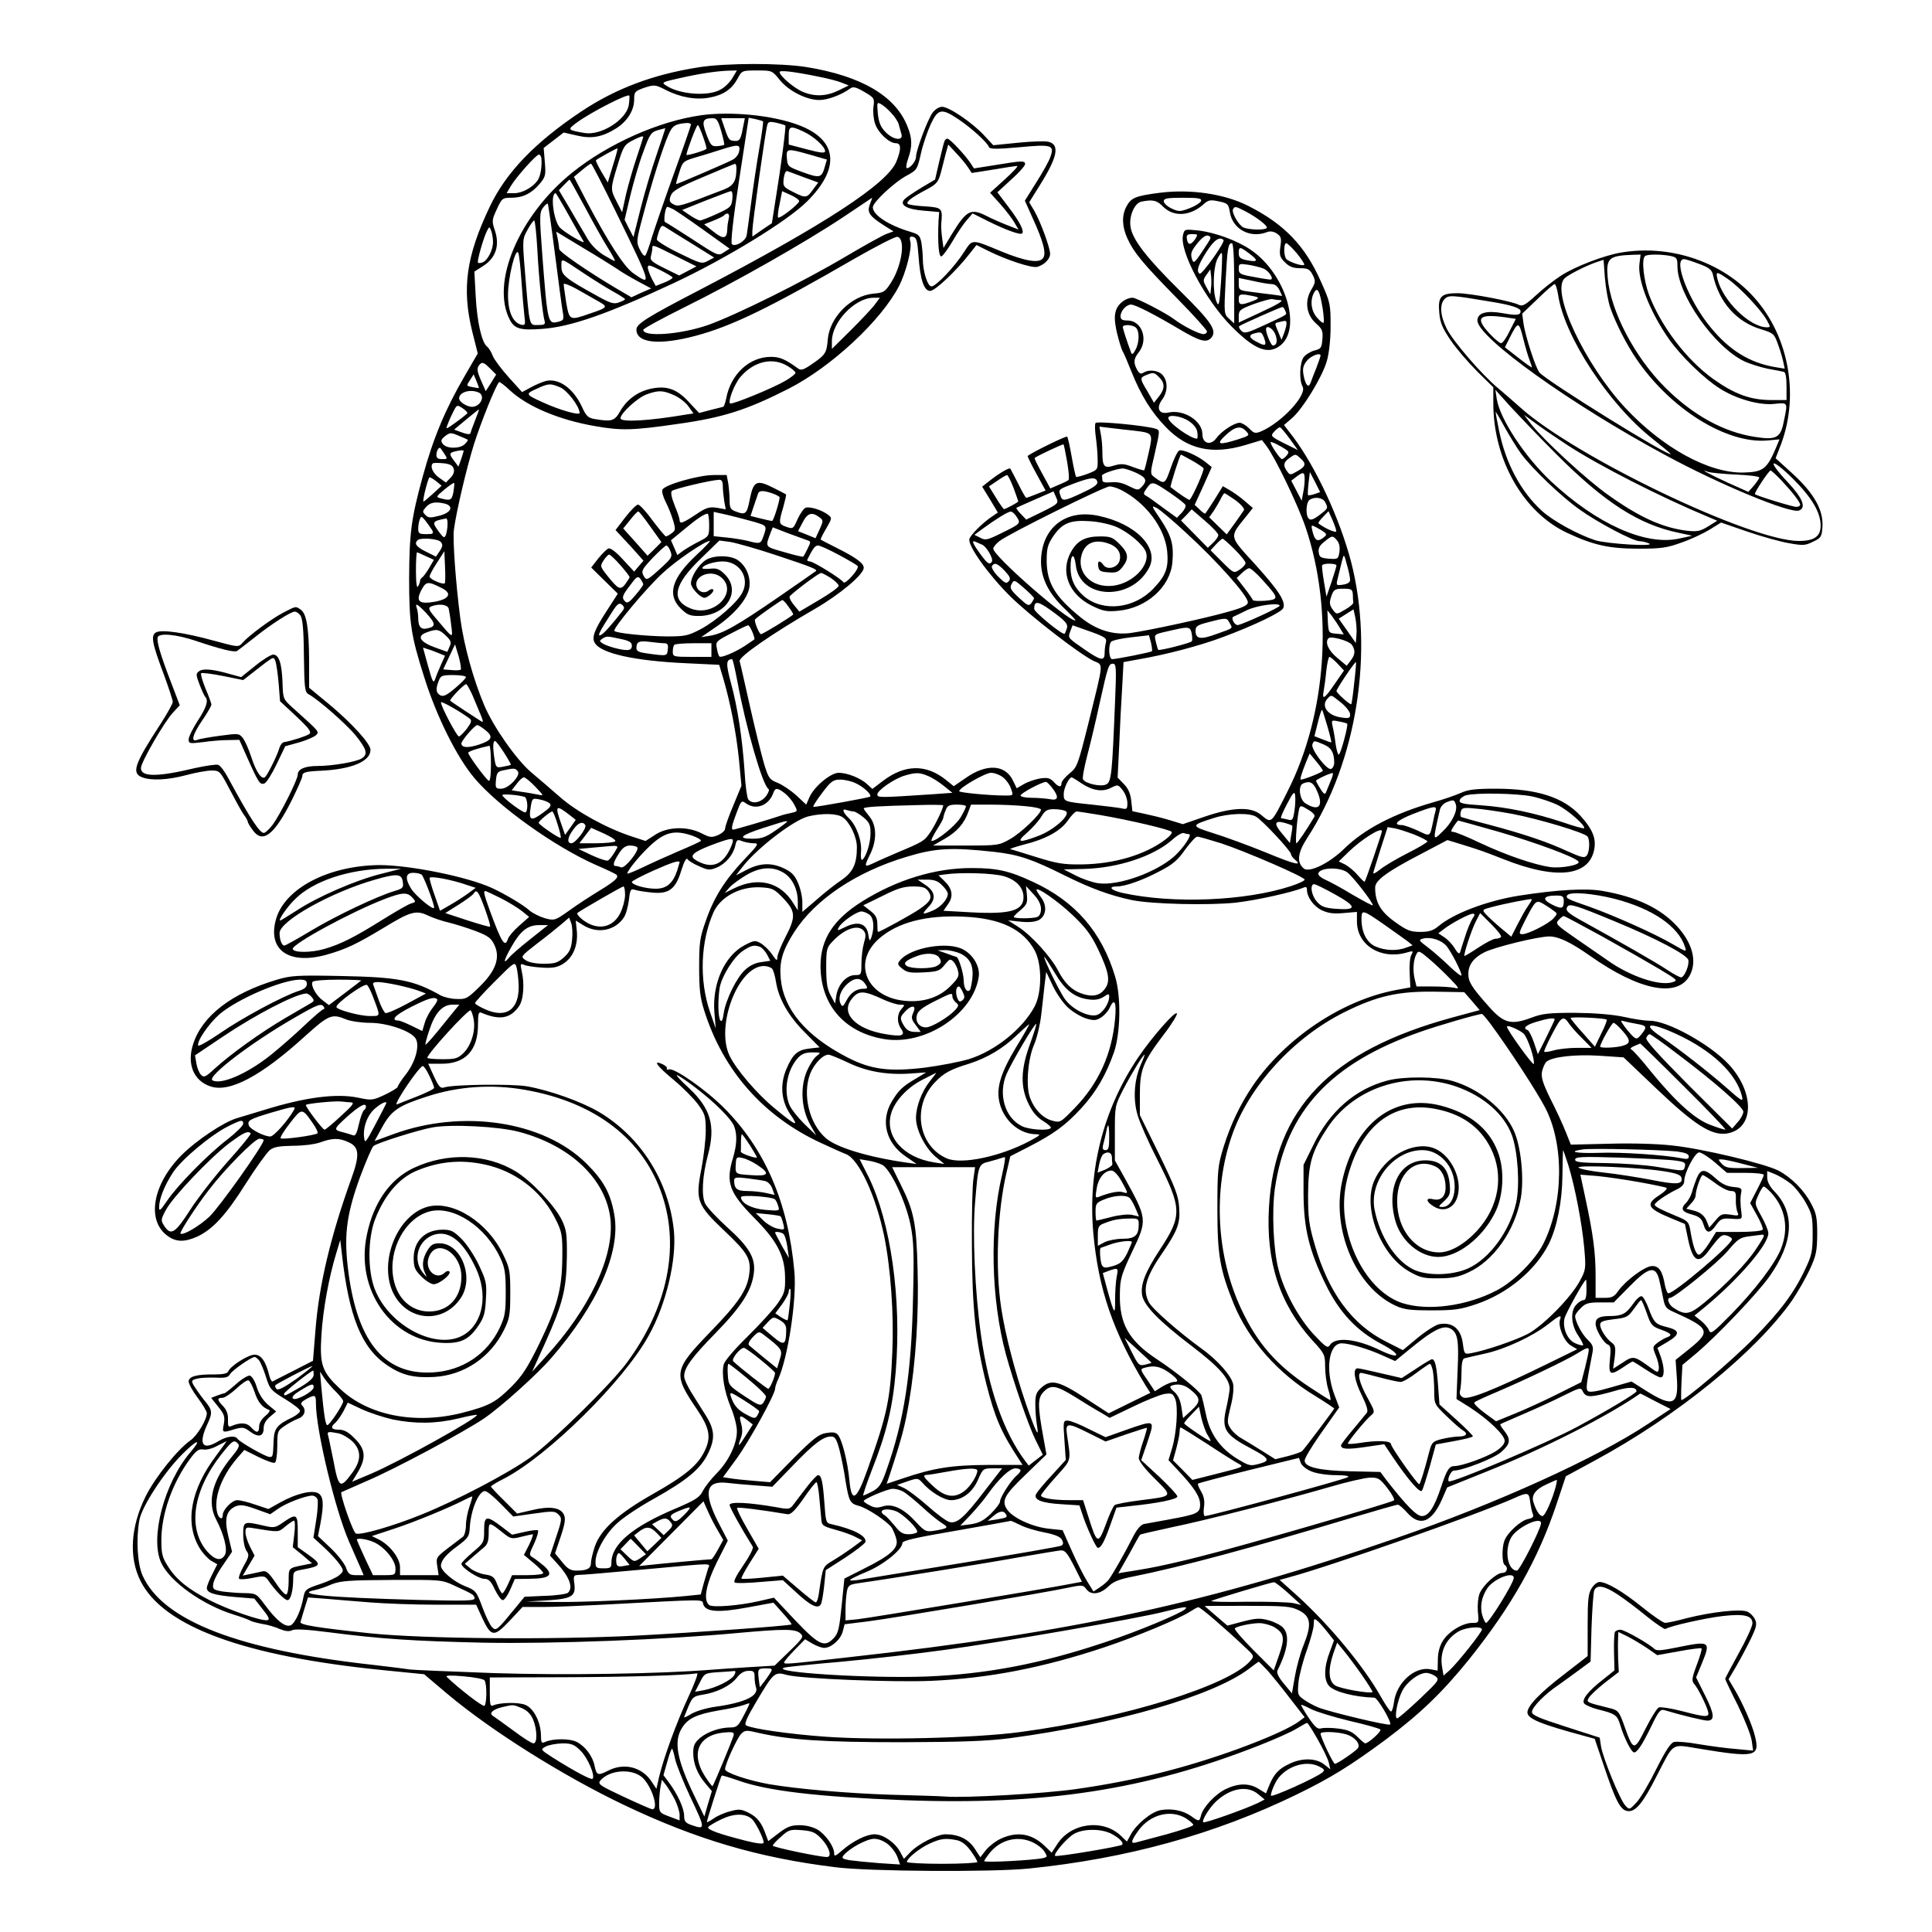 <?xml version="1.0" standalone="no"?>
<!DOCTYPE svg PUBLIC "-//W3C//DTD SVG 20010904//EN"
 "http://www.w3.org/TR/2001/REC-SVG-20010904/DTD/svg10.dtd">
<svg version="1.0" xmlns="http://www.w3.org/2000/svg"
 width="850pt" height="850pt" viewBox="0 0 850 850"
 preserveAspectRatio="xMidYMid meet">
<g transform="translate(0,850) scale(0.1,-0.1)"
fill="#000000" stroke="none">
<path d="M3075 8204 c-200 -31 -365 -93 -517 -194 -204 -136 -332 -269 -403
-419 -104 -218 -124 -360 -77 -551 l24 -95 -58 -100 c-85 -146 -138 -273 -184
-441 -51 -186 -59 -249 -60 -449 0 -196 8 -251 66 -433 54 -173 144 -354 221
-445 105 -125 354 -303 536 -383 45 -19 85 -39 89 -42 12 -12 -5 -28 -77 -72
-38 -23 -98 -62 -132 -87 -61 -43 -64 -44 -105 -33 -24 7 -54 22 -68 34 -28
25 -105 71 -165 99 -109 50 -363 101 -495 101 -223 -2 -415 -101 -455 -236
-40 -136 54 -204 219 -159 86 24 133 46 254 119 118 72 143 79 195 54 23 -11
65 -25 92 -31 28 -7 80 -23 117 -37 55 -21 69 -31 83 -61 27 -56 7 -114 -65
-184 -53 -52 -60 -56 -101 -54 -24 0 -55 8 -69 15 -120 68 -187 81 -440 86
-196 4 -221 2 -284 -17 -197 -59 -326 -158 -366 -282 -29 -88 2 -163 77 -187
84 -28 224 47 417 223 103 93 117 98 179 72 20 -8 67 -15 104 -15 76 0 179
-35 201 -68 20 -30 1 -102 -41 -157 -21 -26 -37 -52 -37 -56 0 -5 -25 -20 -56
-35 -53 -25 -59 -26 -115 -14 -97 21 -236 3 -419 -54 -41 -13 -94 -28 -116
-35 -57 -16 -178 -96 -246 -164 -125 -126 -154 -283 -64 -352 39 -30 76 -31
133 -6 69 32 128 96 214 233 45 71 93 137 106 148 18 14 41 18 101 19 44 0 96
6 121 15 55 20 84 20 126 0 46 -21 48 -57 11 -159 -91 -253 -142 -465 -158
-666 l-11 -136 -86 -44 c-47 -24 -89 -45 -92 -47 -4 -1 -10 10 -14 25 -15 63
-36 93 -65 93 -28 0 -107 -50 -116 -74 -4 -9 -23 -13 -62 -13 -77 1 -112 -9
-112 -31 0 -10 18 -43 40 -72 22 -29 40 -60 40 -67 0 -29 -42 -99 -72 -120
-57 -40 -155 -162 -197 -246 -67 -135 -75 -270 -22 -374 101 -200 456 -330
1067 -391 l180 -18 104 -88 c192 -161 505 -358 775 -487 317 -151 589 -232
930 -274 148 -19 689 -22 850 -6 434 44 820 151 1180 326 152 74 238 128 391
241 152 114 248 206 367 353 188 235 305 442 386 686 l40 120 129 70 c359 194
705 475 866 703 23 34 58 94 77 134 30 65 33 83 34 158 0 73 -4 92 -27 135
-31 59 -87 115 -144 145 -62 31 -333 96 -464 110 -68 8 -183 11 -282 8 l-167
-4 -22 55 c-12 31 -42 96 -67 145 -35 71 -42 96 -38 121 4 18 13 38 20 44 26
22 129 33 235 26 l104 -7 146 -139 c166 -158 241 -206 308 -196 121 19 125
179 8 305 -82 88 -272 193 -348 191 -18 0 -68 7 -112 17 -51 11 -129 17 -215
18 -116 0 -144 -3 -194 -22 -89 -33 -121 -24 -187 51 -74 83 -89 107 -89 142
0 40 23 71 70 95 45 23 237 70 286 70 41 0 95 -26 179 -85 218 -154 387 -187
440 -85 32 61 11 141 -56 214 -72 79 -178 130 -327 156 -73 13 -199 6 -372
-21 -140 -23 -286 -78 -353 -135 -22 -18 -40 -24 -78 -24 -44 0 -59 6 -112 44
-63 45 -87 86 -87 151 0 32 52 70 204 149 l114 60 59 -18 c87 -27 101 -32 185
-65 243 -97 391 -76 404 57 3 42 -14 79 -63 133 -74 81 -191 119 -372 119 -91
0 -123 -4 -155 -19 -23 -10 -77 -29 -121 -41 -171 -49 -302 -117 -390 -203
-66 -65 -155 -108 -179 -88 -32 27 -27 69 15 134 219 336 295 821 193 1216
-50 190 -154 414 -255 549 l-40 52 36 31 c47 41 132 180 152 249 10 34 17 93
17 155 0 96 -1 104 -42 195 -70 159 -162 254 -320 334 -104 53 -254 75 -388
58 -110 -14 -128 -22 -149 -62 -20 -39 -19 -86 5 -139 29 -63 68 -110 217
-262 73 -74 133 -141 133 -147 0 -7 -7 -12 -15 -12 -20 0 -91 36 -130 66 -36
27 -165 94 -182 94 -29 0 -63 -25 -73 -55 -8 -25 -7 -49 4 -99 9 -36 20 -74
26 -83 6 -10 23 -51 39 -91 41 -102 87 -176 151 -242 94 -97 202 -122 349 -78
l73 22 19 -25 c38 -49 138 -257 173 -359 124 -367 93 -821 -79 -1161 -74 -147
-70 -143 -117 -104 -44 37 -125 34 -248 -8 l-96 -33 -59 18 c-33 10 -83 22
-111 28 l-52 11 -5 45 c-3 31 -13 55 -32 74 l-28 29 7 143 c3 79 9 193 13 254
l6 111 71 13 c116 20 265 59 366 97 142 53 259 110 266 128 11 29 -21 78 -125
193 -115 126 -113 117 -41 207 l32 40 -35 30 c-19 17 -49 38 -66 48 l-31 18
-36 -58 c-20 -32 -39 -60 -41 -62 -2 -3 -13 5 -25 17 l-22 21 38 83 37 83 -27
22 c-37 29 -100 57 -116 51 -7 -3 -24 -37 -37 -76 -26 -74 -27 -75 -74 -40
-17 13 -17 17 3 101 24 106 24 104 3 111 -44 14 -258 34 -263 25 -4 -5 -3 -33
1 -62 4 -28 8 -73 8 -98 1 -46 1 -46 -45 -64 -25 -9 -47 -15 -50 -13 -2 3 -11
42 -19 88 -8 46 -17 86 -20 89 -5 4 -152 -68 -174 -85 -1 -1 15 -36 38 -77
l41 -75 -40 -16 c-22 -9 -42 -16 -45 -16 -3 0 -19 28 -36 63 -17 34 -33 63
-34 65 -5 6 -47 -19 -87 -50 l-37 -29 35 -57 34 -57 -22 -15 c-43 -28 -97 -82
-103 -101 -9 -28 83 -157 180 -253 86 -85 307 -256 367 -284 43 -20 45 4 -23
-272 -47 -187 -50 -196 -84 -223 -19 -16 -35 -35 -35 -43 0 -20 -14 -17 -35 7
-16 16 -26 19 -60 14 -22 -4 -54 -15 -71 -25 l-31 -18 -16 33 c-34 72 -117 77
-210 11 l-51 -35 -36 29 c-87 69 -180 67 -276 -6 l-46 -35 -22 20 c-28 27 -88
51 -126 51 -36 0 -111 -63 -130 -110 l-13 -30 -43 40 c-24 22 -61 47 -83 56
-36 14 -40 21 -59 82 -11 37 -39 150 -62 252 -23 102 -43 192 -46 201 -5 19
144 122 331 230 112 65 215 152 215 181 0 20 -34 45 -120 88 -36 18 -67 34
-69 36 -2 2 9 24 24 49 26 45 26 47 8 60 -26 21 -81 38 -99 31 -8 -3 -24 -26
-35 -50 -19 -43 -20 -44 -49 -34 -35 12 -35 16 -14 87 8 29 14 54 12 56 -2 1
-27 15 -56 29 -73 37 -87 30 -103 -49 -13 -68 -19 -72 -63 -55 -22 8 -26 16
-26 47 0 21 -3 55 -6 76 l-7 37 -58 0 c-65 0 -217 -43 -225 -65 -3 -7 3 -30
14 -52 11 -21 26 -58 33 -82 12 -40 11 -45 -6 -57 -10 -8 -22 -14 -25 -14 -4
0 -30 32 -59 70 -28 39 -57 70 -64 70 -7 0 -32 -25 -56 -56 l-43 -56 38 -41
c22 -23 50 -54 62 -68 l23 -26 -21 -24 -20 -24 -50 54 c-29 32 -54 51 -63 48
-8 -3 -28 -23 -45 -44 l-31 -40 59 -58 58 -57 -49 -76 c-54 -83 -67 -117 -52
-141 27 -46 177 -79 402 -89 l145 -7 18 -60 c31 -106 57 -238 69 -356 l11
-116 -36 -87 c-20 -47 -36 -93 -36 -102 0 -8 -14 -21 -31 -28 -28 -12 -36 -11
-73 8 -63 32 -150 29 -204 -7 l-42 -27 -61 20 c-110 36 -241 108 -315 173 -39
34 -97 84 -128 110 -65 56 -165 198 -206 295 -48 114 -89 262 -105 382 -20
153 -34 347 -28 390 11 82 56 273 89 378 30 94 95 257 110 271 2 2 24 -14 48
-37 77 -71 217 -130 375 -157 114 -20 165 -19 364 10 199 28 302 61 487 155
188 96 407 300 485 451 31 60 58 166 50 196 -5 20 -2 24 12 21 15 -3 19 -17
24 -83 7 -104 24 -155 51 -155 22 0 116 89 174 164 l30 38 50 -25 c82 -41 195
-78 218 -71 31 9 56 35 56 57 0 27 -43 144 -70 190 l-22 37 48 77 c77 123 87
177 37 189 -14 4 -74 2 -134 -4 l-109 -11 -41 44 c-52 56 -154 125 -184 125
-14 0 -31 -11 -43 -27 -22 -32 -72 -165 -72 -193 0 -19 -25 -50 -40 -50 -5 0
-3 19 5 41 19 54 19 89 -2 141 -52 135 -203 224 -446 263 -114 18 -350 18
-472 -1z m148 -46 c-10 -18 -33 -41 -51 -51 -55 -33 -186 -23 -245 19 -17 11
-10 14 58 29 91 21 166 32 218 34 l39 1 -19 -32z m207 -9 c39 -49 118 -89 175
-89 37 0 98 23 136 51 12 9 25 6 61 -15 44 -26 46 -28 41 -65 -3 -21 0 -55 7
-75 13 -40 62 -86 91 -86 24 0 25 -25 3 -80 -39 -98 -317 -279 -861 -563 -239
-124 -283 -152 -283 -177 0 -60 101 -70 262 -27 160 43 326 124 701 341 93 53
176 96 185 94 37 -7 21 -124 -27 -200 -27 -42 -32 -46 -80 -50 -97 -10 -190
-103 -199 -200 -5 -61 -10 -69 -70 -110 -36 -25 -48 -29 -61 -19 -57 41 -80
51 -119 51 -95 0 -177 -76 -197 -183 -4 -20 -10 -37 -14 -37 -3 -1 -28 -7 -56
-14 l-49 -13 -46 49 c-53 58 -99 73 -170 57 -56 -13 -103 -48 -132 -99 -24
-42 -36 -46 -109 -34 -32 5 -40 13 -59 55 -38 81 -102 126 -158 113 -15 -4
-44 -16 -66 -28 l-39 -21 -58 64 c-32 36 -64 78 -71 95 -6 17 -18 36 -25 41
-24 19 -44 109 -50 220 l-6 110 39 25 c55 35 73 89 52 154 -15 44 -14 48 8 96
22 48 25 50 64 50 50 0 89 19 125 62 25 30 27 38 22 95 l-5 62 44 34 44 34 57
-13 c67 -16 113 -7 175 32 48 31 78 78 78 126 0 34 3 37 45 52 44 14 47 14 93
-9 63 -33 135 -46 195 -34 60 11 97 37 122 83 19 36 20 36 86 36 65 0 66 0 99
-41z m170 14 c41 -8 88 -20 104 -27 l30 -12 -45 -22 c-53 -26 -105 -28 -157
-6 -37 15 -102 70 -102 87 0 9 57 3 170 -20z m-834 -127 c-12 -64 -123 -134
-195 -121 -75 13 -76 14 -33 46 61 45 227 130 231 118 1 -6 0 -25 -3 -43z
m1155 -33 c15 -15 30 -38 33 -50 3 -13 9 -32 12 -43 9 -32 -37 -26 -71 10 -21
22 -29 42 -33 81 -4 48 -4 51 14 41 11 -6 31 -23 45 -39z m296 -28 c57 -38
128 -103 134 -122 3 -9 32 -10 131 -1 147 14 158 10 139 -43 -6 -18 -34 -68
-62 -112 l-50 -80 34 -76 c48 -105 62 -158 45 -178 -18 -22 -78 -12 -183 31
-132 55 -126 55 -163 -2 -42 -66 -124 -152 -144 -152 -17 0 -38 66 -38 122 0
18 -3 49 -6 69 -6 32 -11 38 -48 49 -95 28 -166 74 -166 108 0 22 96 112 152
141 42 23 44 26 60 97 9 40 29 98 43 128 32 68 48 71 122 21z m-1835 -172 c3
-38 -4 -78 -17 -97 -22 -31 -68 -56 -103 -56 l-33 0 18 31 c23 39 112 139 124
139 5 0 10 -8 11 -17z m1445 -202 c-13 -35 -3 -51 61 -92 l43 -27 -28 -10
c-16 -5 -98 -51 -183 -101 -187 -111 -482 -257 -605 -301 -121 -42 -285 -54
-285 -21 0 5 82 50 183 100 222 110 529 284 697 396 69 46 126 84 127 85 1 0
-4 -13 -10 -29z m1457 14 c-3 -7 -26 -22 -50 -31 -42 -16 -48 -16 -80 -1 -19
9 -34 23 -34 32 0 12 16 15 85 15 70 0 83 -3 79 -15z m-166 -25 c47 -46 120
-41 179 13 19 17 29 19 65 11 40 -8 43 -12 49 -48 12 -75 90 -116 164 -87 13
5 28 3 42 -6 19 -13 22 -21 16 -58 -5 -38 -2 -47 20 -69 19 -19 36 -26 66 -26
35 0 43 -4 56 -29 14 -28 13 -33 -6 -66 -30 -50 -22 -110 21 -148 27 -24 31
-33 28 -69 -3 -38 -6 -43 -35 -50 -18 -5 -39 -18 -48 -30 -17 -26 -20 -100 -4
-129 20 -37 -92 -158 -183 -197 -25 -10 -31 -9 -52 13 -14 14 -33 25 -42 25
-24 0 -80 -37 -102 -67 -25 -35 -62 -25 -62 17 0 58 -82 110 -149 95 -42 -9
-56 19 -28 57 25 34 26 81 2 108 -19 21 -60 26 -85 10 -11 -7 -18 -3 -27 13
-17 31 -16 48 7 77 44 56 14 140 -50 140 -23 0 -30 5 -30 19 0 23 25 51 46 51
19 0 106 -45 214 -109 89 -53 119 -61 140 -36 25 31 0 69 -138 205 -147 145
-209 225 -218 281 -8 47 17 106 48 112 51 10 68 6 96 -23z m360 -19 c52 -27
103 -67 95 -74 -10 -11 -82 -8 -104 3 -22 13 -52 67 -44 80 8 13 10 13 53 -9z
m-3309 -134 c1 -35 -23 -82 -45 -91 -9 -4 -19 -4 -21 -2 -6 5 25 113 40 141
10 19 10 19 18 0 4 -11 8 -33 8 -48z m3537 -52 c20 -25 35 -48 32 -50 -8 -8
-71 14 -80 27 -11 18 -10 68 1 68 5 0 26 -20 47 -45z m113 -241 c5 -32 7 -61
4 -64 -3 -3 -16 8 -29 23 -26 30 -31 75 -13 109 15 28 25 10 38 -68z m-1968
19 c-11 -16 -58 -66 -105 -113 l-86 -85 0 34 c0 85 102 191 183 191 l28 0 -20
-27z m1147 -105 c16 -16 15 -67 -3 -98 -10 -19 -15 -22 -19 -10 -19 51 -36
104 -36 111 0 13 44 11 58 -3z m812 -123 c0 -2 -8 -26 -18 -52 -11 -26 -22
-57 -26 -67 -9 -26 -23 -10 -31 34 -5 28 -2 42 15 63 18 22 60 38 60 22z
m-3650 -120 l-23 -36 -18 41 c-22 49 -23 62 -7 78 10 10 19 6 42 -17 l29 -29
-23 -37z m1306 74 c19 -11 34 -25 34 -29 0 -5 -20 -21 -44 -35 -56 -33 -237
-107 -244 -100 -10 10 19 85 45 116 60 70 143 89 209 48z m1634 -49 c26 -26
25 -51 -1 -84 l-22 -28 -28 49 c-35 58 -35 61 -6 73 32 13 35 12 57 -10z
m-2993 -47 c-1 -1 -14 1 -29 4 -27 5 -27 6 -10 31 l16 25 12 -29 c7 -16 11
-30 11 -31z m357 3 c32 -13 86 -85 86 -113 0 -12 -88 13 -160 46 -78 35 -80
38 -30 60 54 25 61 25 104 7z m-360 -22 c34 -13 11 -64 -28 -64 -23 1 -56 22
-56 37 0 27 46 42 84 27z m862 -13 c23 -10 51 -32 63 -49 l22 -31 -33 -5
c-166 -28 -288 -35 -288 -16 0 22 76 91 115 105 53 19 72 18 121 -4z m-910
-80 c-3 -3 -25 -21 -50 -39 -46 -33 -46 -33 -36 -8 5 15 17 40 25 56 15 29 16
30 40 14 14 -9 23 -19 21 -23z m34 -31 c-11 -28 -20 -53 -20 -55 0 -8 -17 -6
-45 5 l-27 10 54 45 c29 24 54 44 55 44 2 1 -6 -22 -17 -49z m3141 -3 c22 -15
35 -32 37 -50 2 -15 1 -27 -2 -27 -28 0 -126 70 -126 91 0 17 57 9 91 -14z
m-240 -42 c82 -10 82 -10 63 -96 -9 -41 -18 -76 -20 -78 -1 -2 -24 5 -49 14
-38 15 -52 16 -83 7 -44 -14 -52 -6 -52 59 0 26 -3 61 -7 79 l-6 33 49 -6 c27
-3 74 -9 105 -12z m492 -3 c16 -17 14 -19 -36 -35 -86 -27 -99 -23 -55 18 42
39 67 44 91 17z m191 -32 l36 -50 -61 30 c-59 30 -60 32 -43 51 9 10 20 19 25
19 4 0 23 -23 43 -50z m-3616 -5 c2 -1 -4 -10 -13 -19 -21 -21 -79 -21 -96 0
-11 14 -10 19 9 35 21 16 25 17 60 2 20 -8 38 -16 40 -18z m3601 -44 c12 -8
12 -12 2 -25 -8 -9 -17 -16 -21 -16 -8 0 -50 62 -50 74 0 6 38 -12 69 -33z
m-964 -53 c7 -40 10 -76 6 -80 -3 -3 -23 -13 -43 -21 l-37 -16 -36 66 c-20 36
-35 67 -33 68 10 9 124 62 127 60 2 -2 9 -37 16 -77z m-2741 37 c16 -24 16
-25 -9 -25 -18 0 -25 5 -25 18 0 16 8 32 16 32 1 0 9 -11 18 -25z m86 11 c0
-1 -5 -18 -11 -36 l-12 -33 -18 24 c-23 30 -23 36 -1 42 23 6 42 8 42 3z
m3204 -42 c25 -14 48 -30 51 -34 5 -7 -46 -123 -61 -139 -3 -3 -47 27 -84 56
-3 3 41 143 46 143 1 0 22 -12 48 -26z m478 9 c26 -23 23 -35 -14 -56 -31 -18
-33 -18 -45 -1 -19 25 -16 41 9 58 28 20 27 20 50 -1z m-3726 -45 c4 -13 -1
-27 -14 -40 l-20 -21 -31 22 c-27 20 -40 49 -27 62 3 3 23 3 45 1 30 -3 42 -9
47 -24z m3002 -18 c45 -21 51 -34 26 -61 -16 -17 -18 -17 -57 2 -26 14 -53 20
-78 17 -27 -2 -39 0 -39 9 0 7 -1 16 -2 20 -3 8 65 31 92 32 8 0 34 -8 58 -19z
m742 -29 c0 -16 -3 -43 -7 -61 l-6 -33 -23 44 -23 44 22 17 c31 24 37 22 37
-11z m43 -65 c-13 -4 -26 -6 -28 -5 -2 2 -1 26 2 53 l6 49 23 -44 22 -44 -25
-9z m-1324 28 c11 -31 21 -58 21 -60 0 -4 -56 -34 -63 -34 -2 0 -18 22 -35 50
l-31 50 37 25 c20 14 39 25 43 25 3 0 16 -25 28 -56z m-2539 28 l23 -19 -39
-36 c-21 -19 -40 -35 -41 -34 -5 6 21 107 27 107 4 0 18 -8 30 -18z m2908 -3
c2 -11 -18 -25 -66 -47 -81 -38 -89 -39 -97 -11 -9 26 -9 26 66 54 71 26 92
27 97 4z m-1648 -16 c0 -16 3 -45 6 -66 l7 -38 -39 7 c-34 5 -47 1 -93 -30
-57 -38 -71 -43 -71 -24 0 7 -10 36 -22 65 -14 35 -18 57 -12 63 9 9 168 47
207 49 12 1 17 -7 17 -26z m-1185 -27 c-7 -37 -13 -40 -54 -29 -24 6 -24 7 14
39 22 18 41 31 43 29 2 -1 0 -19 -3 -39z m3155 -6 c32 -22 62 -45 65 -51 4 -6
-3 -21 -15 -34 l-22 -23 -61 44 c-33 25 -67 49 -75 53 -13 7 -12 12 4 34 22
31 26 30 104 -23z m-217 14 c107 -55 191 -165 202 -268 7 -73 -5 -107 -59
-164 -84 -90 -222 -106 -306 -36 -42 36 -60 74 -60 128 0 60 16 67 23 10 17
-152 246 -160 323 -11 45 87 -60 194 -225 228 -145 30 -250 -55 -251 -202 0
-73 34 -141 105 -208 29 -28 50 -51 46 -51 -36 0 -361 284 -361 316 0 7 12 22
28 34 37 30 461 240 484 240 11 0 33 -7 51 -16z m-1534 -15 c17 -6 31 -14 31
-17 -1 -22 -27 -103 -33 -104 -4 0 -27 5 -51 11 l-44 11 14 42 c8 24 17 49 19
56 5 15 23 15 64 1z m1188 -80 l-72 -35 -23 24 c-13 13 -22 26 -20 28 2 1 39
18 83 37 l80 35 12 -27 c11 -25 10 -27 -60 -62z m849 50 c24 -18 40 -37 37
-43 -4 -6 -22 -33 -41 -59 l-35 -48 -38 37 -39 38 21 30 c11 17 25 41 31 54 6
12 13 22 15 22 3 0 24 -14 49 -31z m394 -8 c14 -27 14 -27 -25 -57 -26 -20
-39 -24 -47 -16 -15 15 -12 73 4 83 23 15 57 10 68 -10z m-3872 -7 c40 -11 27
-40 -25 -53 -39 -10 -49 -10 -61 3 -14 14 -14 17 3 36 18 20 42 24 83 14z
m3258 -126 c141 -129 274 -279 274 -308 0 -13 -23 -24 -92 -43 -103 -29 -345
-81 -424 -92 -77 -10 -151 13 -221 70 -111 90 -147 150 -148 246 0 55 4 72 27
107 40 60 76 75 162 69 39 -2 92 -14 117 -25 55 -24 117 -77 130 -109 22 -58
-57 -140 -144 -150 -94 -11 -162 57 -138 137 15 50 55 68 111 51 44 -13 65
-41 56 -77 -8 -31 -54 -44 -71 -20 -17 23 -27 20 -23 -6 2 -19 10 -24 44 -26
35 -3 45 1 63 24 29 37 26 61 -13 100 -30 30 -40 34 -85 34 -66 0 -101 -18
-129 -68 -49 -88 -10 -187 92 -237 49 -24 65 -27 116 -22 124 11 229 105 238
213 7 79 -4 116 -52 189 -40 59 -42 63 -17 50 14 -7 72 -56 127 -107z m144
-12 c0 -7 -10 -22 -23 -34 l-23 -22 -59 60 -59 60 24 24 23 25 58 -50 c33 -28
59 -56 59 -63z m-2498 36 l48 -67 -30 -30 -31 -30 -53 60 -54 60 30 37 c16 21
33 38 36 38 4 0 28 -31 54 -68z m456 22 c57 -17 57 -17 41 -63 -12 -34 -15
-35 -68 -21 -20 5 -62 12 -93 15 l-58 6 0 54 0 53 63 -14 c34 -8 86 -22 115
-30z m1155 22 c19 -29 18 -30 -72 -74 -57 -28 -66 -30 -88 -18 l-26 13 34 25
c54 40 113 77 125 77 7 1 19 -10 27 -23z m1406 -63 c1 -10 -50 12 -78 34 -3 2
6 15 20 29 l24 25 17 -38 c9 -21 17 -43 17 -50z m-2759 27 c0 -48 -1 -50 -42
-71 -24 -12 -55 -30 -71 -41 l-27 -20 -14 33 -14 32 57 47 c56 47 89 69 104
70 4 0 7 -22 7 -50z m484 35 c19 -14 19 -16 2 -54 l-18 -39 -39 16 -38 15 20
38 c21 42 41 48 73 24z m-1703 -57 c8 -16 5 -18 -26 -18 -30 0 -35 3 -35 24 0
13 3 32 7 41 5 15 8 15 25 -6 10 -13 23 -32 29 -41z m68 25 c0 -16 -4 -36 -7
-46 -7 -16 -10 -14 -30 12 -33 45 -32 48 31 60 4 0 7 -11 6 -26z m3859 -36
c10 -8 8 -13 -9 -25 -24 -17 -35 -9 -45 32 -6 27 -6 28 17 16 13 -7 30 -17 37
-23z m-2276 -34 c16 -5 16 -7 1 -37 -8 -17 -17 -33 -19 -35 -2 -2 -40 7 -84
20 -87 25 -84 20 -59 87 l9 22 67 -26 c38 -14 76 -28 85 -31z m2330 0 c10 -12
14 -29 11 -51 -5 -32 -7 -33 -47 -30 -35 3 -42 7 -44 28 -3 17 4 31 25 47 34
28 36 28 55 6z m-3943 -7 c10 -12 9 -20 -4 -40 l-17 -25 -44 22 c-41 20 -53
35 -37 50 12 13 90 7 102 -7z m3493 -33 c26 -26 48 -53 48 -60 0 -7 -12 -20
-26 -29 -25 -17 -26 -17 -77 34 l-51 51 24 26 c13 14 26 25 29 25 3 0 27 -21
53 -47z m-2368 -25 c-108 -101 -130 -174 -70 -234 29 -29 41 -34 80 -34 121 0
189 108 116 182 -25 25 -37 29 -65 26 -19 -2 -35 -1 -35 2 0 13 52 30 89 30
75 0 121 -72 87 -137 -22 -44 -113 -123 -183 -161 -56 -29 -68 -32 -149 -32
-92 1 -221 14 -231 24 -9 9 139 187 212 254 56 53 186 142 208 142 4 0 -22
-28 -59 -62z m355 -2 c154 -51 180 -62 170 -69 -2 -2 -76 -53 -164 -114 -180
-124 -245 -161 -301 -170 l-39 -6 64 44 c85 58 141 126 148 176 6 47 -15 95
-53 120 -33 21 -105 21 -139 -1 -32 -21 -65 -73 -65 -103 0 -19 41 -63 59 -63
15 0 46 29 39 36 -4 4 -14 2 -21 -5 -17 -13 -43 -6 -51 15 -18 47 57 80 103
47 85 -64 -28 -183 -133 -139 -86 36 -71 105 48 219 l81 79 46 -6 c25 -4 119
-30 208 -60z m901 48 c19 -6 52 -63 44 -75 -10 -16 -20 -9 -52 35 -34 47 -39
61 -19 52 6 -3 19 -8 27 -12z m-1370 -30 c9 -23 5 -30 -41 -72 -64 -58 -65
-58 -79 -32 -9 18 -4 27 41 75 29 30 56 55 61 55 5 0 13 -12 18 -26z m740 -15
c41 -22 79 -44 83 -49 5 -4 -6 -24 -24 -44 -18 -21 -35 -33 -38 -28 -10 16
-133 92 -148 92 -8 0 -13 3 -11 8 25 50 34 62 47 62 9 0 50 -19 91 -41z
m-1816 -6 l35 -16 -21 -36 c-12 -20 -26 -39 -31 -42 -5 -3 -9 -10 -9 -15 0 -5
-4 -16 -9 -24 -5 -10 -9 15 -9 68 0 45 2 82 5 82 2 0 20 -8 39 -17z m83 -119
c-8 -8 -67 18 -67 29 0 7 15 35 33 62 l32 50 3 -69 c2 -37 1 -70 -1 -72z m772
80 c23 -26 41 -50 41 -53 0 -3 -9 -17 -19 -31 -22 -28 -31 -23 -82 41 -29 37
-29 39 -13 64 9 14 20 25 24 25 5 0 27 -21 49 -46z m3211 -65 c0 -11 -11 -18
-30 -21 -34 -5 -33 -6 -21 42 5 19 12 49 16 65 8 29 8 29 21 -20 8 -27 14 -57
14 -66z m-1520 40 c24 -26 28 -35 18 -46 -10 -12 -17 -9 -46 20 -19 19 -31 40
-28 46 11 18 24 13 56 -20z m1460 23 c0 -4 -10 -37 -22 -73 l-22 -64 -11 65
c-6 36 -10 68 -8 73 5 10 63 9 63 -1z m-325 -64 c73 -81 73 -85 12 -91 -29 -2
-53 -1 -55 3 -2 5 -18 29 -37 53 l-34 44 22 21 c12 12 27 22 33 22 7 0 33 -23
59 -52z m-1901 10 c19 -13 35 -28 36 -35 0 -7 -39 -35 -87 -63 l-86 -51 -23
28 c-13 15 -22 32 -20 38 3 10 126 103 138 104 4 1 22 -9 42 -21z m-824 -29
c0 -4 -15 -25 -34 -47 -25 -30 -36 -38 -45 -29 -17 17 -14 26 22 73 28 38 33
41 45 27 6 -9 12 -20 12 -24z m1719 -60 c1 -3 -5 -13 -11 -22 -12 -15 -17 -12
-56 24 -36 34 -41 43 -31 60 10 19 12 19 54 -18 24 -21 44 -41 44 -44z m-2606
44 c47 -23 35 -48 -28 -60 -72 -13 -88 1 -60 53 20 37 29 37 88 7z m4009 -28
c0 -14 1 -30 2 -36 1 -5 -16 -20 -36 -31 -37 -22 -38 -22 -53 -2 -17 23 -18
34 -5 68 8 22 16 26 50 26 36 0 40 -3 42 -25z m-2483 -54 c12 -16 21 -31 21
-34 0 -5 -133 -87 -142 -87 -8 0 -32 60 -26 65 12 13 114 84 120 85 4 0 16
-13 27 -29z m-731 -20 c-49 -63 -84 -101 -95 -105 -16 -7 -8 11 44 92 28 45
36 52 49 42 12 -10 12 -16 2 -29z m1907 -12 c45 -34 54 -46 49 -63 -4 -11 -8
-23 -10 -24 -7 -9 -134 95 -134 109 0 40 18 36 95 -22z m-2770 4 c42 -46 43
-59 8 -67 -30 -8 -43 5 -43 46 0 14 -3 33 -6 42 -10 26 3 19 41 -21z m99 20
c2 -10 8 -43 11 -73 8 -61 10 -62 -59 20 -41 47 -44 55 -29 62 34 13 71 9 77
-9z m3656 12 c0 -8 -169 -85 -185 -85 -15 0 -31 33 -18 37 4 2 31 14 58 28 45
22 145 35 145 20z m338 -127 l-3 -37 -37 53 -38 54 33 21 32 20 8 -37 c4 -20
7 -54 5 -74z m-73 29 l17 -28 -34 3 c-32 3 -33 4 -36 53 l-2 50 19 -24 c10
-14 27 -38 36 -54z m-485 22 c14 -25 19 -21 -57 -48 -70 -26 -93 -23 -93 13 0
21 7 26 58 39 77 20 80 20 92 -4z m-2100 -39 c7 -17 11 -32 9 -33 -2 -2 -22
-15 -44 -30 -42 -27 -103 -53 -110 -45 -3 2 -8 18 -11 35 -6 30 -4 32 62 66
38 20 72 36 75 36 4 1 12 -13 19 -29z m1556 -45 c-3 -11 -6 -32 -6 -47 0 -38
-16 -35 -86 13 -78 54 -76 52 -65 82 l10 26 76 -27 c65 -23 75 -30 71 -47z
m377 38 c3 -16 3 -31 1 -34 -5 -8 -143 -43 -148 -38 -2 2 -7 18 -11 36 -7 35
-13 31 80 52 65 15 72 13 78 -16z m-3282 -9 c23 -22 26 -30 17 -49 l-10 -23
-50 18 c-71 25 -87 52 -40 68 42 16 54 14 83 -14z m3107 -69 c-5 -5 -156 -35
-175 -35 -14 0 -18 58 -5 76 4 6 43 15 87 20 l80 9 9 -33 c4 -18 6 -35 4 -37z
m-2338 54 c39 -8 50 -15 50 -30 0 -13 -7 -19 -22 -19 -28 0 -88 17 -108 30
-13 9 -13 11 0 20 19 12 19 12 80 -1z m3217 -25 c17 -24 16 -44 -5 -71 l-17
-22 -42 35 c-39 32 -55 69 -38 86 11 11 89 -11 102 -28z m-3025 6 c15 0 19 -6
16 -27 -3 -30 -2 -30 -90 -18 -37 5 -48 10 -48 24 0 28 12 33 59 27 24 -3 52
-6 63 -6z m208 -30 l0 -30 -85 0 c-82 0 -85 1 -85 23 0 13 3 27 7 30 3 4 42 7
85 7 l78 0 0 -30z m-1103 -86 c-3 -3 -21 -4 -41 -2 l-36 3 26 55 26 55 16 -53
c8 -29 12 -55 9 -58z m-96 72 l27 -11 -18 -40 c-10 -22 -21 -49 -24 -59 -9
-26 -12 -21 -35 62 l-20 73 21 -7 c12 -3 34 -12 49 -18z m3954 -46 l28 -30
-38 -55 c-46 -68 -59 -77 -52 -39 3 16 9 57 12 92 4 34 10 62 14 62 4 0 20
-13 36 -30z m-2641 -77 c38 -205 111 -458 137 -474 5 -3 0 -17 -11 -32 -23
-29 -61 -36 -78 -14 -5 6 -13 62 -16 122 -10 145 -30 280 -60 390 -23 85 -22
104 5 105 3 0 13 -44 23 -97z m2714 -8 c-5 -49 -11 -91 -13 -93 -4 -5 -65 49
-65 58 0 9 82 131 86 127 1 -1 -2 -42 -8 -92z m-1052 -77 c-13 -322 -16 -358
-39 -369 -22 -12 -91 3 -102 22 -4 5 5 53 19 107 14 53 39 158 55 233 36 161
39 169 58 169 14 0 15 -20 9 -162z m-2856 103 c0 -5 -22 -27 -48 -49 -37 -31
-51 -38 -65 -31 -19 11 -21 27 -7 63 9 24 15 26 65 26 30 0 55 -4 55 -9z m28
-78 c11 -27 27 -65 36 -86 12 -28 13 -37 4 -31 -15 9 -131 85 -137 91 -6 4 60
73 70 73 3 0 15 -21 27 -47z m3823 -35 c21 -17 39 -40 39 -51 0 -17 -5 -19
-42 -13 -59 9 -88 52 -56 84 16 16 13 17 59 -20z m-3834 -70 c10 -8 6 -18 -13
-44 -15 -19 -30 -34 -35 -34 -9 0 -79 132 -79 150 0 8 88 -42 127 -72z m3773
-33 c11 -38 19 -70 17 -71 -1 -1 -18 5 -38 13 l-36 14 15 60 c8 33 16 58 19
56 2 -3 12 -35 23 -72z m87 11 c6 -6 -29 -136 -37 -136 -4 0 -10 21 -14 48 -3
26 -9 60 -13 76 -6 28 -5 29 27 22 19 -3 35 -8 37 -10z m-3793 -27 c38 -30 32
-45 -24 -64 -50 -17 -80 -15 -80 4 0 13 59 81 70 81 4 0 19 -9 34 -21z m84
-101 c18 -28 31 -52 30 -53 -2 -1 -17 -5 -34 -8 -30 -6 -32 -4 -38 31 -8 50
-8 82 2 82 4 0 22 -24 40 -52z m3605 37 c34 -14 47 -36 47 -81 0 -12 -6 -24
-14 -27 -18 -7 -90 88 -82 108 7 18 6 18 49 0z m-3663 -86 c0 -52 -4 -78 -10
-74 -14 9 -90 112 -90 123 0 6 42 20 93 31 4 0 7 -35 7 -80z m3660 -30 c0 -6
-83 -39 -97 -39 -5 0 5 32 24 79 l15 36 29 -35 c16 -19 29 -37 29 -41z m-3542
-2 c15 -18 -40 -77 -73 -77 -24 0 -26 3 -23 37 3 33 7 39 33 44 47 10 52 10
63 -4z m1805 -21 c18 -7 49 -27 70 -44 l37 -30 -82 -6 c-240 -16 -248 -16
-248 -1 0 18 76 70 121 83 48 14 65 14 102 -2z m330 -6 c14 -11 30 -33 35 -50
11 -30 11 -30 -26 -30 -69 0 -202 13 -202 19 0 15 115 81 140 81 15 0 39 -9
53 -20z m1441 -17 c-9 -21 -18 -44 -21 -51 -4 -9 -12 -2 -24 18 -11 17 -19 33
-19 35 0 5 59 33 73 34 4 1 0 -16 -9 -36z m-3499 -24 c39 -41 39 -41 12 -35
-15 3 -47 9 -71 12 l-45 7 22 28 c11 16 26 29 32 29 6 0 29 -19 50 -41z m2401
16 c49 -33 94 -41 132 -21 30 15 31 15 51 -10 12 -15 21 -40 21 -57 0 -27 -2
-29 -27 -23 -16 3 -73 10 -128 16 -125 13 -125 13 -125 47 0 25 23 73 35 73 2
0 21 -11 41 -25z m-991 -1 c35 -16 72 -51 63 -59 -4 -4 -229 -45 -249 -45 -5
0 12 27 37 60 40 53 49 60 81 60 19 0 50 -7 68 -16z m864 -20 c31 -40 28 -58
-10 -50 -17 3 -53 6 -80 6 -28 0 -49 5 -49 10 0 10 94 60 112 60 4 0 16 -12
27 -26z m1165 -13 c31 -68 8 -93 -51 -55 -26 16 -33 78 -10 87 30 13 45 5 61
-32z m-2340 -12 c14 -11 33 -34 41 -50 15 -28 15 -29 -12 -35 -16 -3 -39 -9
-53 -14 -40 -14 -197 -60 -204 -60 -10 0 -7 17 15 75 20 53 21 55 42 40 44
-31 101 -8 120 48 8 22 18 22 51 -4z m2241 -77 c-6 -39 -9 -43 -28 -38 -12 3
-26 6 -30 6 -5 0 7 28 25 62 27 52 34 59 36 39 2 -13 1 -44 -3 -69z m-3387 62
c13 -4 17 -60 4 -68 -9 -5 -101 64 -102 76 0 6 71 1 98 -8z m4433 2 c37 -8 89
-26 115 -39 46 -24 123 -92 113 -101 -2 -2 -44 9 -92 26 -127 42 -247 67 -360
75 -81 5 -97 9 -95 22 2 8 14 18 28 22 44 12 223 9 291 -5z m-4323 -30 c10
-10 3 -19 -32 -44 -51 -37 -61 -31 -51 28 6 38 8 39 38 33 18 -3 38 -11 45
-17z m3987 -5 c9 -28 -17 -81 -59 -120 -43 -42 -43 -44 -11 97 3 13 16 27 28
32 32 13 35 12 42 -9z m-2255 -4 c0 -13 -34 -84 -56 -117 -27 -40 -32 -43
-144 -90 -41 -18 -88 -38 -104 -46 -44 -21 -45 -18 -20 33 33 64 32 131 -1
171 -14 17 -25 32 -25 35 0 7 66 11 238 15 61 2 112 1 112 -1z m100 -4 c0 -5
-10 -26 -23 -48 -20 -35 -105 -105 -128 -105 -5 0 5 21 21 47 17 26 30 50 30
54 0 4 4 19 10 33 8 22 16 26 50 26 22 0 40 -3 40 -7z m263 0 c37 -3 67 -10
67 -15 0 -18 -87 -102 -135 -129 -49 -28 -54 -29 -195 -29 l-145 0 52 30 c54
31 86 68 104 120 l11 30 86 0 c48 0 117 -3 155 -7z m1270 -46 c-35 -59 -75
-117 -79 -117 -7 0 4 122 12 152 5 15 8 15 39 -4 21 -12 32 -25 28 -31z
m-3274 5 l24 -19 -23 -33 -24 -33 -17 49 c-29 82 -24 86 40 36z m3807 21 c-3
-10 -8 -31 -11 -48 -15 -69 -11 -66 -68 -39 -29 13 -60 24 -69 24 -43 0 -22
21 49 49 91 35 106 38 99 14z m339 -14 c115 -22 320 -83 330 -100 11 -17 8
-68 -4 -83 -10 -12 -22 -9 -85 19 -86 40 -188 75 -346 117 -63 16 -118 32
-122 34 -3 2 -4 13 -1 23 4 17 12 19 61 14 32 -2 107 -13 167 -24z m-2900 11
c7 0 27 -12 44 -26 26 -22 31 -33 31 -70 0 -44 -20 -106 -37 -117 -4 -3 -7 13
-5 34 5 49 -20 118 -53 149 -28 27 -33 45 -9 36 9 -3 22 -6 29 -6z m934 1 c24
-15 -53 -84 -122 -109 -84 -32 -98 -28 -50 13 23 20 51 51 63 70 18 30 27 35
58 35 20 0 43 -4 51 -9z m-2236 -57 c10 -31 16 -58 14 -60 -5 -5 -97 58 -97
66 0 8 50 49 60 50 3 0 14 -25 23 -56z m2383 41 c130 -22 313 -65 319 -75 3
-5 -9 -20 -27 -33 -90 -68 -225 -108 -368 -110 -82 -1 -110 4 -200 32 -58 18
-109 34 -115 35 -5 1 21 10 59 20 97 24 162 60 194 106 15 22 32 39 38 40 6 0
51 -7 100 -15z m-1128 -11 c31 -22 62 -86 62 -131 0 -74 -17 -110 -68 -145
-26 -17 -75 -56 -109 -86 l-63 -54 0 43 c0 24 -9 63 -20 87 -15 34 -29 47 -66
64 -55 24 -104 21 -165 -12 l-41 -21 31 40 c66 83 222 202 286 219 61 15 128
14 153 -4z m1818 3 c27 -15 154 -151 154 -165 0 -5 7 -15 15 -22 39 -32 3 -24
-127 30 -79 32 -183 70 -232 85 -98 31 -98 34 4 66 64 21 156 24 186 6z
m-2092 -45 c-60 -44 -79 -52 -122 -52 -69 0 -56 14 45 47 122 39 125 40 77 5z
m2251 6 c2 -2 0 -20 -4 -40 l-6 -37 -33 40 c-39 45 -35 61 9 49 18 -5 33 -11
34 -12z m907 -27 c165 -48 342 -113 353 -132 9 -14 -74 -30 -123 -24 -70 10
-192 51 -309 106 -57 27 -110 49 -119 49 -12 0 -12 4 2 25 9 14 18 25 20 25 1
0 81 -22 176 -49z m-4017 29 c8 -13 -43 -80 -61 -80 -21 0 -17 27 8 60 22 31
42 38 53 20z m131 -72 c-6 -4 -44 -8 -84 -8 l-73 0 26 34 26 34 58 -26 c34
-16 54 -30 47 -34z m3517 30 c31 -13 57 -26 57 -30 0 -4 -40 -28 -88 -52 -49
-25 -103 -57 -121 -72 -19 -15 -31 -21 -29 -13 2 8 17 56 33 107 l30 93 30 -5
c17 -3 56 -16 88 -28z m-143 15 c0 -8 -71 -217 -76 -222 -2 -2 -15 11 -30 28
-14 17 -39 38 -55 47 l-29 14 43 42 c59 57 147 112 147 91z m-3036 -19 c26 -9
44 -20 39 -24 -4 -4 -48 -24 -98 -45 -49 -21 -120 -53 -157 -71 -38 -18 -68
-30 -68 -27 0 13 55 80 99 121 65 61 108 72 185 46z m2187 6 c16 0 -23 -59
-63 -96 -80 -72 -247 -132 -335 -120 -24 3 -68 18 -98 33 l-55 28 88 2 c151 4
305 55 388 127 21 20 45 33 52 31 8 -3 18 -5 23 -5z m141 -40 c109 -36 368
-148 368 -160 0 -5 -28 -18 -62 -29 -200 -65 -516 -78 -737 -30 -52 11 -69 29
-28 29 37 0 114 27 189 67 57 29 80 49 112 95 23 31 46 57 53 57 6 1 53 -13
105 -29z m-2152 -6 c-29 -74 -70 -102 -125 -84 -18 6 -39 17 -45 25 -13 16 16
34 104 66 71 25 77 24 66 -7z m97 6 c23 0 20 -6 -44 -73 -84 -89 -133 -166
-169 -272 -25 -70 -28 -94 -28 -200 0 -96 4 -134 22 -190 83 -265 261 -467
515 -584 45 -21 94 -43 110 -49 57 -24 130 -183 167 -360 29 -144 43 -344 36
-508 -9 -213 -22 -275 -111 -524 -47 -132 -69 -144 -78 -42 -8 83 -33 182 -52
201 -9 10 -24 11 -52 6 -31 -5 -57 -26 -142 -111 l-103 -105 -72 6 c-39 3 -85
8 -103 11 l-32 5 60 82 c57 79 169 283 169 307 0 7 6 26 14 43 43 95 82 352
71 472 -27 304 -129 540 -311 722 -79 79 -219 177 -241 168 -8 -2 -12 -1 -9 4
3 4 -6 13 -19 19 -46 21 -26 -7 50 -70 41 -34 89 -83 107 -108 30 -41 33 -52
33 -115 0 -38 -9 -114 -19 -167 -27 -138 -20 -158 99 -271 105 -99 121 -126
111 -194 -9 -69 -47 -125 -172 -254 -161 -167 -164 -183 -58 -339 56 -83 64
-123 34 -184 -30 -63 -86 -109 -231 -191 -148 -84 -227 -155 -252 -229 -9 -27
-17 -60 -17 -72 0 -25 -17 -34 -64 -34 -26 0 -39 8 -63 38 l-31 38 25 74 c19
57 22 79 14 96 -14 32 -63 39 -141 20 l-65 -15 -57 57 c-32 31 -58 59 -58 62
0 3 26 19 58 35 194 101 527 430 636 629 77 138 123 333 111 460 -22 219 -145
414 -330 524 -79 46 -216 95 -318 113 -68 11 -321 8 -362 -5 -17 -6 -24 2 -46
49 l-25 55 59 0 c105 0 160 59 160 173 0 49 3 57 16 51 78 -33 125 -26 163 27
21 27 27 99 13 158 -7 31 -5 33 11 26 11 -5 46 -10 79 -12 47 -3 67 1 93 17
43 27 65 80 60 142 l-5 48 34 -21 c63 -39 140 -23 178 35 9 13 18 47 22 76 5
47 8 51 27 45 12 -4 46 -9 76 -12 74 -7 103 16 128 99 12 38 22 56 27 48 4 -7
27 -21 51 -31 39 -18 47 -18 77 -6 40 17 73 56 82 97 6 26 9 28 31 19 14 -5
37 -9 51 -9z m-614 -41 c-10 -17 -23 -33 -29 -35 -5 -3 -37 8 -70 23 l-59 28
65 6 c125 11 114 14 93 -22z m101 23 c9 -15 -55 -94 -71 -88 -8 3 -19 6 -24 6
-15 0 -10 18 14 55 16 25 29 35 49 35 15 0 29 -4 32 -8z m1571 -20 c107 -12
166 -32 312 -105 113 -56 198 -87 293 -107 87 -18 342 -24 459 -11 94 11 248
46 294 65 12 6 17 4 17 -8 0 -33 30 -74 66 -91 28 -13 52 -16 96 -12 l58 5 0
-42 c0 -104 104 -169 218 -137 30 9 31 8 21 -11 -6 -11 -9 -47 -7 -81 l3 -61
-65 -12 c-237 -45 -487 -213 -629 -422 -56 -83 -97 -170 -128 -269 -25 -82
-27 -100 -27 -273 0 -203 11 -266 73 -419 66 -158 193 -303 355 -401 47 -29
86 -55 86 -57 0 -3 -125 -170 -140 -186 -4 -5 -32 -15 -63 -23 l-56 -14 -59
37 c-33 21 -73 45 -90 55 -17 9 -38 28 -47 42 -17 25 -17 30 -1 97 11 41 15
82 11 101 -9 37 -69 105 -139 155 -98 71 -216 174 -231 203 -29 55 -15 109 54
210 71 104 84 136 79 205 -3 54 -16 87 -88 236 l-85 173 0 91 c0 109 14 143
104 262 35 45 61 88 59 94 -5 16 -110 -104 -171 -194 -153 -227 -221 -496
-197 -770 22 -248 87 -437 231 -674 l20 -31 -92 -45 -91 -45 -100 65 c-118 77
-152 86 -194 50 -24 -21 -29 -32 -29 -74 0 -26 3 -68 7 -93 11 -62 -3 -36 -47
90 -50 146 -92 307 -110 425 -27 178 -17 422 23 595 l17 73 80 41 c111 57 163
95 232 170 66 72 109 147 144 246 29 85 32 246 5 334 -59 196 -175 330 -361
416 -105 49 -158 61 -271 61 -159 0 -328 -51 -481 -147 -126 -79 -183 -166
-183 -283 0 -171 104 -292 277 -322 180 -32 394 108 419 273 7 43 -23 96 -67
120 -67 38 -232 10 -279 -47 -13 -15 -11 -20 10 -37 21 -17 36 -19 94 -16 62
3 71 7 92 33 21 26 25 28 38 15 8 -8 18 -27 21 -42 6 -22 0 -33 -34 -67 -47
-47 -112 -70 -189 -65 -176 10 -247 166 -125 274 82 72 208 105 373 97 162 -7
262 -55 313 -150 32 -61 31 -184 -1 -245 -53 -99 -174 -196 -290 -232 -37 -11
-123 -28 -192 -37 -158 -19 -238 -9 -344 46 -179 93 -278 209 -291 345 -7 75
7 123 59 205 93 144 271 264 493 331 128 39 198 43 388 22z m-1385 -46 c0 -1
-5 -18 -11 -37 -19 -56 -47 -79 -94 -79 -45 0 -105 17 -105 30 0 4 42 26 93
49 83 37 117 48 117 37z m-1315 -51 c-112 -28 -281 -102 -370 -161 -38 -24
-70 -44 -72 -44 -11 0 30 60 64 93 80 81 240 134 403 135 l65 0 -90 -23z
m1773 5 c38 -23 62 -73 62 -127 l0 -38 -19 30 c-57 95 -156 119 -263 66 l-40
-20 23 26 c13 14 47 38 74 54 60 35 116 38 163 9z m2478 3 c22 -14 114 -132
114 -146 0 -3 -40 18 -90 47 -49 30 -103 59 -120 66 -16 7 -30 18 -30 25 0 27
89 33 126 8z m-4071 -11 c9 -7 55 -127 55 -145 0 -16 -82 52 -101 83 -28 45
-25 70 9 70 15 0 32 -4 37 -8z m2562 -7 c54 -16 86 -50 86 -92 0 -59 -56 -76
-227 -67 l-125 7 20 29 c25 35 19 69 -17 103 l-25 24 28 4 c70 10 212 6 260
-8z m-2645 -24 c4 -26 1 -30 -36 -41 -77 -23 -254 -107 -365 -173 -61 -37
-115 -67 -120 -67 -11 0 -21 25 -21 55 0 53 227 180 420 235 97 28 117 26 122
-9z m287 -16 l34 -11 -34 -25 c-18 -13 -53 -36 -78 -50 l-45 -26 -23 66 c-13
36 -23 71 -23 78 0 11 96 -6 169 -32z m2086 0 c14 -13 25 -30 25 -37 0 -24
-32 -60 -66 -74 -48 -20 -51 -18 -20 15 36 37 31 68 -13 98 l-34 23 42 0 c31
0 48 -6 66 -25z m1732 -42 c95 -53 93 -69 -5 -61 -45 4 -60 10 -79 32 -24 28
-31 76 -11 76 6 0 49 -21 95 -47z m-3127 0 c0 -20 -9 -56 -21 -80 -26 -53 -77
-73 -131 -50 -31 13 -65 44 -57 51 14 11 195 116 202 116 4 0 7 -17 7 -37z
m697 -16 c54 -57 55 -81 8 -171 -19 -37 -35 -77 -35 -88 0 -17 -4 -15 -23 13
-12 18 -35 40 -50 49 -25 14 -30 13 -72 -9 -87 -46 -142 -168 -132 -295 l6
-71 -26 75 c-47 139 -41 307 16 436 31 69 119 116 210 110 50 -3 58 -7 98 -49z
m637 32 c19 -28 12 -44 -39 -79 -35 -24 -173 -100 -182 -100 -2 0 -3 15 -3 34
0 27 -7 40 -31 59 l-31 24 84 41 c65 33 94 42 135 42 41 0 55 -4 67 -21z m496
-78 c0 -17 -6 -31 -16 -35 -20 -8 -104 -8 -104 0 0 3 14 17 31 31 27 23 30 32
27 66 l-4 39 33 -36 c22 -23 33 -46 33 -65z m137 -25 c58 -55 82 -86 113 -150
50 -105 57 -145 29 -179 -22 -29 -57 -35 -106 -16 -40 15 -71 47 -98 99 -31
60 -119 157 -175 192 l-45 29 55 -6 c37 -4 63 -1 80 7 33 18 38 62 11 99 -12
16 -21 31 -21 34 0 16 92 -48 157 -109z m-2584 27 c15 -42 26 -78 23 -80 -2
-2 -47 11 -100 28 l-97 32 59 37 c33 21 63 43 66 49 13 21 21 10 49 -66z m69
46 c34 -17 76 -43 94 -57 l32 -26 -43 -38 c-24 -21 -47 -48 -50 -58 -13 -41
-27 -20 -80 124 -25 69 -29 86 -20 86 3 0 33 -14 67 -31z m-388 2 c17 -18 16
-20 -6 -26 -13 -4 -68 -36 -123 -70 -126 -79 -186 -109 -258 -130 -59 -17
-136 -17 -139 0 -3 22 259 164 405 220 76 29 99 31 121 6z m5288 -5 c168 -43
284 -122 312 -214 7 -21 4 -20 -53 13 -76 45 -259 127 -369 166 -98 34 -104
37 -97 50 11 17 111 9 207 -15z m-222 -9 c0 -36 -9 -38 -53 -16 -45 23 -37 39
21 39 27 0 32 -4 32 -23z m-158 -24 c-11 -15 -31 -52 -46 -81 l-27 -53 -47 39
c-26 22 -55 49 -65 60 -17 19 -17 20 25 31 60 16 172 38 177 35 2 -2 -6 -15
-17 -31z m112 -19 c19 -13 19 -14 1 -34 -21 -24 -112 -70 -137 -70 -17 0 -16
5 8 53 49 96 52 99 83 81 14 -8 35 -22 45 -30z m269 -47 c182 -75 321 -148
325 -171 5 -23 -18 -76 -32 -76 -6 0 -34 15 -61 33 -46 31 -207 123 -367 211
-71 39 -83 50 -72 67 9 15 38 6 207 -64z m-3278 29 c19 -14 23 -57 9 -99 -7
-20 -9 -19 -14 12 -7 48 -45 60 -100 33 -37 -18 -39 -18 -29 -1 12 23 78 69
99 69 9 0 24 -6 35 -14z m2268 -46 c40 -28 83 -59 97 -69 l25 -20 -28 -10
c-39 -15 -91 -14 -133 4 -40 16 -64 62 -64 121 0 44 4 43 103 -26z m385 28
c-8 -13 -23 -48 -32 -78 -10 -30 -20 -61 -22 -69 -3 -10 -11 -5 -24 17 -10 17
-31 39 -45 48 l-27 18 24 18 c31 25 110 67 127 68 11 0 11 -4 -1 -22z m126
-80 c-3 -4 -13 -8 -24 -8 -10 0 -44 -18 -76 -39 -33 -22 -60 -38 -61 -37 -5 5
30 112 49 150 l20 39 48 -48 c27 -27 47 -52 44 -57z m447 1 c90 -50 202 -114
249 -142 83 -50 84 -51 55 -59 -56 -16 -183 27 -278 94 -26 18 -90 62 -142 98
-88 61 -93 66 -78 82 9 10 19 18 23 18 3 0 80 -41 171 -91z m-4534 -13 c-4
-40 -11 -55 -36 -78 -27 -24 -40 -28 -89 -28 -36 0 -66 6 -80 16 -22 15 -22
16 50 72 40 30 88 69 107 85 l35 30 9 -24 c5 -13 7 -46 4 -73z m-184 2 c-43
-34 -86 -71 -95 -83 -27 -32 -21 -8 13 51 39 69 71 94 121 94 l39 0 -78 -62z
m1467 37 c10 -12 10 -24 1 -54 -6 -21 -11 -61 -11 -90 0 -49 -1 -51 -28 -51
-37 0 -73 -39 -82 -87 l-6 -38 -19 35 c-15 27 -20 55 -20 122 0 78 2 89 25
113 54 59 115 80 140 50z m2564 -67 c22 -27 66 -113 66 -129 0 -6 -24 12 -52
39 -29 28 -72 66 -96 84 -41 31 -42 33 -20 39 33 8 80 -7 102 -33z m-3019 -4
c8 -4 22 -19 30 -34 l14 -27 -41 -6 c-25 -3 -51 -16 -70 -34 -38 -35 -85 -132
-94 -191 -4 -30 -9 -40 -15 -31 -10 16 -11 88 -3 142 9 52 62 137 103 164 36
24 49 27 76 17z m880 -29 c43 -21 59 -53 53 -110 -3 -25 -8 -48 -11 -51 -13
-13 -27 9 -27 42 0 30 -23 104 -32 104 -2 0 -21 7 -43 15 l-40 14 33 1 c19 0
49 -7 67 -15z m2155 -111 c40 -41 42 -46 20 -40 -14 3 -57 6 -97 6 l-71 0 -8
33 c-9 38 -6 85 8 110 8 16 14 14 56 -22 26 -22 67 -61 92 -87z m-2248 93 c12
-18 10 -25 -11 -37 -24 -13 -111 -13 -131 0 -19 12 -6 25 45 44 42 16 85 12
97 -7z m508 -66 c44 -76 87 -110 150 -118 27 -4 47 0 65 11 22 15 25 15 25 1
0 -31 -31 -75 -56 -81 -36 -9 -105 25 -137 68 -24 31 -100 188 -92 188 2 0 22
-31 45 -69z m-2358 -56 c3 -106 -54 -147 -146 -106 -25 11 -46 23 -46 28 0 4
39 47 87 95 88 88 88 88 96 61 4 -16 8 -50 9 -78z m1115 73 c6 -7 13 -33 17
-57 11 -74 55 -151 126 -222 l66 -67 -44 -5 c-53 -6 -74 -24 -102 -90 -30 -70
-23 -144 20 -204 37 -53 21 -46 -72 31 -78 64 -169 171 -198 231 -63 131 38
395 151 395 15 0 31 -6 36 -12z m1303 -172 c21 -19 57 -40 79 -47 34 -10 44
-9 66 5 14 9 31 28 37 42 21 46 31 26 24 -48 -14 -155 -72 -283 -176 -391 -65
-67 -65 -67 -102 -57 -43 12 -81 54 -98 106 -17 52 -7 168 20 229 12 28 26 86
31 130 5 44 12 104 15 134 l7 55 29 -61 c16 -34 46 -77 68 -97z m-892 103 c11
-16 9 -19 -9 -19 -32 0 -57 -18 -75 -52 -14 -27 -18 -29 -25 -15 -14 25 0 64
32 91 32 27 58 25 77 -5z m-2458 2 c0 -14 -11 -23 -37 -31 -68 -22 -247 -118
-344 -185 -52 -36 -96 -60 -97 -55 -7 19 48 98 94 138 79 67 272 150 352 152
25 0 32 -4 32 -19z m239 15 c-2 -2 -35 -27 -73 -56 l-69 -52 -26 20 c-30 21
-55 67 -46 82 3 6 53 10 112 10 59 0 104 -2 102 -4z m161 -20 c36 -8 78 -19
95 -26 l29 -11 -83 -45 c-46 -25 -88 -43 -95 -41 -6 3 -20 29 -30 58 -11 30
-21 60 -24 67 -6 16 26 15 108 -2z m-109 -51 c34 -90 35 -85 -14 -85 -45 0
-147 28 -147 40 0 17 118 102 134 97 4 -1 17 -25 27 -52z m2595 20 c9 -19 9
-27 -2 -36 -11 -9 -16 -6 -23 12 -8 24 -5 49 8 49 3 0 11 -11 17 -25z m-346
-34 c25 -11 56 -21 69 -21 23 0 23 -1 8 -18 -21 -23 -22 -61 -2 -89 20 -29 2
-35 -67 -23 -134 21 -202 93 -150 156 30 38 52 37 142 -5z m2586 -5 l34 -40
-122 -33 c-534 -146 -780 -400 -805 -834 -14 -240 47 -427 191 -586 54 -58 56
-64 56 -115 0 -30 6 -76 14 -101 8 -26 12 -47 9 -47 -3 0 -44 26 -91 57 -147
97 -231 194 -302 346 -108 232 -124 520 -40 761 74 216 270 431 495 543 145
72 238 93 404 90 l123 -2 34 -39z m-5105 18 c12 -14 12 -18 -1 -26 -8 -5 -60
-35 -115 -67 -109 -64 -241 -159 -311 -223 -40 -37 -47 -40 -60 -26 -8 8 -17
30 -20 50 l-6 35 122 82 c146 98 318 187 366 190 6 1 18 -6 25 -15z m2819 2
c0 -7 7 -19 15 -26 14 -11 14 -15 -2 -33 -28 -31 -104 -77 -129 -77 -29 0 -48
24 -40 54 4 18 25 34 74 59 80 40 82 41 82 23z m-2267 -12 c4 -4 -5 -20 -18
-36 -13 -16 -30 -46 -36 -67 l-11 -37 -47 23 c-25 12 -51 23 -58 23 -36 1 -15
24 54 59 77 39 103 47 116 35z m-498 -34 c3 -5 3 -10 -2 -10 -4 0 -42 -32 -83
-71 -41 -39 -107 -97 -147 -129 -103 -83 -220 -134 -258 -113 -27 15 167 164
360 275 102 59 119 66 130 48z m573 -18 c-13 -16 -45 -56 -73 -90 -27 -33 -51
-59 -53 -58 -2 2 6 32 18 67 24 73 57 109 101 109 l30 0 -23 -28z m2020 -7
c-10 -22 -8 -30 11 -55 l22 -30 -23 0 c-29 0 -42 9 -57 38 -10 19 -10 27 1 40
32 41 64 45 46 7z m-1934 -30 c9 -48 -10 -113 -44 -147 -26 -25 -35 -28 -94
-28 -36 0 -66 3 -66 6 0 18 180 215 191 209 3 -3 10 -21 13 -40z m4474 -20
c82 -111 203 -297 239 -366 85 -160 83 -418 -5 -597 -35 -73 -130 -169 -207
-209 -131 -69 -303 -92 -415 -56 -114 37 -212 169 -246 333 -19 92 -13 177 21
274 65 187 196 277 361 249 122 -21 205 -79 253 -175 59 -118 36 -257 -60
-362 -55 -60 -118 -96 -167 -96 -104 0 -185 99 -185 225 -1 121 78 194 166
154 30 -13 47 -48 47 -93 0 -41 -21 -60 -55 -52 -31 8 -33 -8 -3 -28 51 -36
104 -10 114 56 13 78 -42 175 -112 198 -90 30 -215 -41 -259 -147 -50 -120 30
-326 155 -397 48 -27 64 -31 130 -30 58 0 88 6 130 26 111 50 205 184 231 327
15 86 1 226 -30 295 -42 95 -153 186 -270 220 -67 20 -217 21 -287 2 -141 -37
-254 -135 -326 -284 l-43 -87 0 -125 c1 -154 24 -250 96 -398 61 -126 138
-208 249 -266 89 -47 82 -70 -9 -26 -105 51 -198 60 -221 21 -9 -14 -19 -6
-71 49 -66 72 -129 187 -154 285 -23 87 -30 256 -16 356 50 340 244 550 636
688 75 27 257 80 275 80 3 0 20 -20 38 -44z m511 19 c2 -2 -8 -30 -24 -61
l-28 -58 -53 60 c-30 33 -54 63 -54 66 0 7 152 0 159 -7z m-229 1 c0 -2 -17
-38 -37 -79 l-37 -74 -17 51 c-10 28 -22 53 -28 55 -23 8 -9 22 37 36 49 15
82 20 82 11z m62 -17 c9 -13 34 -42 58 -65 l42 -43 -63 0 c-35 0 -81 -5 -102
-11 -22 -6 -41 -9 -43 -6 -4 4 51 113 68 135 15 17 24 15 40 -10z m301 -3 c42
-7 45 -13 18 -46 -16 -20 -21 -22 -35 -10 -9 8 -26 28 -38 44 -20 28 -20 29
-2 24 10 -3 36 -8 57 -12z m-2733 -103 c-70 -117 -89 -183 -71 -249 21 -76 87
-132 158 -133 25 -1 21 -4 -27 -30 -128 -68 -297 -104 -363 -77 -127 54 -156
229 -54 335 39 41 68 57 150 82 81 26 150 67 212 127 28 26 51 47 53 47 2 -1
-24 -47 -58 -102z m61 13 c-41 -112 -42 -189 -5 -263 17 -35 38 -59 65 -75 21
-13 36 -27 32 -30 -12 -13 -95 -7 -126 8 -76 36 -107 142 -68 231 25 56 124
224 130 219 2 -2 -11 -43 -28 -90z m2608 59 c36 -40 36 -55 0 -65 -30 -9 -99
-11 -99 -4 0 14 51 105 59 105 5 0 23 -16 40 -36z m-436 -11 c18 -17 51 -115
45 -134 -3 -9 -118 150 -118 164 0 10 53 -13 73 -30z m674 -3 c156 -72 263
-174 287 -273 6 -26 0 -23 -71 40 -80 70 -201 164 -285 222 -89 60 -50 66 69
11z m3 -87 c164 -123 290 -234 290 -254 0 -10 -11 -31 -25 -46 l-24 -28 -192
191 c-137 138 -190 197 -186 208 4 9 10 16 15 16 4 0 60 -39 122 -87z m29
-143 c105 -104 187 -190 182 -190 -6 0 -35 9 -66 21 -68 25 -152 101 -261 234
-41 52 -81 96 -87 98 -7 3 -1 9 13 15 14 6 26 11 26 11 1 1 88 -84 193 -189z
m-3815 135 c-12 -8 -31 -38 -44 -67 -30 -71 -25 -165 14 -235 l27 -48 -52 50
c-28 28 -57 64 -65 82 -28 64 -11 158 38 210 16 17 33 23 62 23 38 0 39 -1 20
-15z m137 -30 c84 -40 173 -55 275 -48 l69 5 -45 -27 c-60 -35 -77 -52 -107
-102 -50 -85 -25 -182 62 -241 l48 -33 -44 6 c-168 24 -308 66 -356 108 -73
64 -103 191 -69 282 17 44 56 85 81 85 7 0 46 -16 86 -35z m1288 -9 c-29 -67
-35 -151 -14 -222 9 -32 48 -120 86 -194 110 -218 111 -247 12 -398 -65 -99
-86 -154 -78 -201 9 -46 75 -114 217 -222 122 -93 168 -145 168 -189 -1 -14
-7 -50 -14 -81 -23 -97 -9 -120 112 -184 77 -41 82 -52 32 -65 -39 -11 -45 -9
-95 21 -76 46 -122 111 -139 195 -8 38 -17 76 -20 85 -9 20 -108 101 -196 159
-123 81 -166 156 -163 288 1 65 6 83 53 183 69 144 69 144 -36 334 l-39 70 0
120 c0 120 0 120 38 194 37 71 86 151 93 151 1 0 -6 -20 -17 -44z m-3130 -49
c12 -24 21 -48 21 -53 0 -5 -35 -22 -78 -39 -42 -16 -81 -32 -86 -34 -5 -2 1
14 14 35 37 62 91 134 100 134 5 0 18 -19 29 -43z m2202 -24 c-36 -45 -61
-112 -61 -162 0 -52 41 -132 86 -170 l39 -32 -45 7 c-135 21 -217 113 -190
213 15 55 70 116 139 151 31 16 57 29 59 30 2 0 -11 -17 -27 -37z m-1035 -25
c87 -66 161 -140 174 -173 14 -37 12 -82 -5 -139 -33 -108 -17 -152 92 -263
102 -102 136 -168 137 -262 1 -60 -2 -71 -33 -116 -19 -27 -79 -93 -132 -145
-59 -58 -100 -106 -105 -123 -10 -44 2 -117 31 -188 15 -35 27 -82 27 -104 1
-56 -35 -132 -88 -186 -25 -25 -53 -61 -62 -79 -14 -28 -33 -40 -120 -77 -190
-80 -282 -158 -282 -238 0 -22 -4 -25 -35 -25 -32 0 -35 3 -35 28 0 46 44 125
97 172 27 25 98 72 156 104 150 84 209 133 242 201 32 65 30 104 -10 168 -15
23 -42 67 -61 97 -19 30 -34 63 -34 75 0 37 33 83 141 193 113 116 158 187
166 265 7 63 -22 112 -118 198 -44 40 -88 87 -96 103 -18 34 -13 124 12 216
34 127 12 204 -86 295 -33 30 -56 55 -51 55 5 0 40 -23 78 -52z m3350 2 c121
-42 212 -122 246 -215 26 -72 35 -219 19 -294 -27 -125 -117 -249 -213 -292
-73 -32 -185 -33 -244 -2 -77 41 -142 142 -166 259 -26 127 84 264 210 264 77
0 142 -73 142 -160 0 -53 -22 -90 -53 -90 -21 0 -20 1 7 26 25 24 28 32 24 76
-7 71 -41 103 -107 103 -114 0 -173 -120 -132 -266 25 -89 108 -159 189 -159
85 0 193 83 248 192 39 75 45 190 14 270 -38 102 -124 171 -252 204 -207 53
-380 -82 -434 -337 -45 -213 63 -463 235 -543 39 -18 65 -21 161 -21 100 0
126 4 197 28 137 47 258 148 317 264 36 73 59 186 60 300 1 62 2 113 3 113 1
0 11 -30 23 -66 30 -98 60 -256 70 -364 8 -91 7 -97 -19 -145 -38 -72 -160
-196 -228 -233 -56 -29 -184 -73 -249 -85 -31 -6 -32 -5 -38 42 -9 66 -46 96
-105 85 -16 -4 -58 -30 -94 -60 l-65 -54 -73 37 c-150 75 -254 215 -315 428
-25 86 -29 117 -29 220 1 137 16 189 87 296 118 176 354 251 564 179z m-4095
-15 c308 -54 521 -218 603 -465 77 -232 21 -496 -156 -735 -70 -95 -327 -347
-426 -418 -96 -69 -325 -189 -479 -251 -126 -51 -266 -91 -287 -83 -13 5 -72
175 -64 182 2 1 52 23 111 49 119 50 427 215 516 275 76 52 234 194 297 267
203 234 305 466 277 628 -16 95 -47 152 -124 228 -188 186 -545 240 -849 128
l-82 -30 34 62 c40 72 70 93 194 133 139 46 288 56 435 30z m-766 -55 c16 -1
6 -14 -45 -60 -35 -33 -68 -60 -72 -60 -9 0 -87 104 -82 109 6 6 126 18 154
15 14 -2 34 -3 45 -4z m153 -7 c-2 -5 -23 -46 -48 -93 -41 -78 -45 -82 -48
-55 -6 46 15 101 49 129 29 25 55 35 47 19z m-88 -12 c0 -6 -4 -12 -9 -16 -5
-3 -15 -30 -22 -61 -10 -44 -16 -54 -28 -48 -9 3 -25 8 -36 11 -50 12 -49 14
10 68 57 51 85 66 85 46z m-316 -13 c-27 -48 -89 -118 -105 -118 -27 0 -87 31
-94 48 -8 22 2 28 95 56 98 29 114 31 104 14z m81 -58 c16 -22 25 -43 22 -46
-9 -9 -156 -29 -162 -22 -4 3 15 34 41 67 52 67 53 67 99 1z m-305 -4 c0 -8
-30 -38 -67 -67 -88 -67 -223 -205 -268 -272 -30 -44 -35 -48 -35 -27 1 37 23
93 60 150 36 57 168 167 244 205 58 29 66 30 66 11z m1211 -35 c230 -60 387
-211 405 -387 16 -163 -93 -394 -286 -604 l-59 -65 59 130 c76 170 92 232 94
375 1 103 -2 120 -23 164 -32 64 -135 172 -203 213 -129 78 -302 83 -447 15
-105 -49 -178 -153 -207 -295 -51 -240 106 -465 331 -475 83 -4 119 14 162 79
23 34 28 56 31 116 4 67 1 79 -31 147 -19 41 -54 93 -76 115 -35 35 -47 41
-83 41 -77 0 -127 -49 -128 -123 0 -43 5 -54 34 -83 19 -19 43 -34 54 -34 25
0 80 45 69 56 -4 4 -13 2 -19 -4 -38 -38 -91 11 -72 65 31 89 144 23 144 -84
0 -92 -57 -153 -142 -153 -79 0 -141 57 -157 145 -24 126 51 266 158 295 105
28 249 -66 313 -206 19 -40 23 -66 23 -149 0 -87 -3 -107 -26 -156 -55 -117
-165 -190 -296 -197 -217 -12 -338 142 -374 474 -15 138 -2 229 56 388 26 69
52 129 58 134 17 14 198 71 260 82 83 15 291 4 378 -19z m2599 -26 c0 -44 -3
-55 -16 -55 -12 0 -15 6 -10 26 4 15 10 39 13 55 8 44 13 35 13 -26z m-3777
19 c3 -3 -41 -58 -98 -121 -57 -64 -132 -160 -167 -214 -67 -105 -86 -117
-115 -73 -16 25 -16 28 7 71 31 58 193 228 278 293 65 48 82 56 95 44z m2196
-52 c17 -27 31 -51 31 -54 0 -3 -16 0 -36 7 -19 6 -35 15 -35 18 1 4 1 23 1
42 0 19 2 35 4 35 2 0 18 -22 35 -48z m-2139 22 c0 -21 -196 -297 -239 -337
-46 -43 -117 -84 -127 -74 -5 5 67 117 125 192 71 93 202 225 222 225 11 0 19
-3 19 -6z m6218 -50 c37 -5 52 -11 52 -22 0 -11 -7 -13 -31 -8 -75 15 -270 28
-365 24 -99 -3 -141 5 -71 15 39 6 341 -1 415 -9z m-2486 -24 c0 -11 1 -25 2
-31 1 -6 -14 -17 -32 -25 l-33 -13 7 37 c4 20 12 40 18 44 20 14 36 8 38 -12z
m2654 -25 l52 -45 81 0 c45 0 81 -4 81 -9 0 -5 -14 -35 -30 -66 l-30 -58 30
-54 c17 -30 28 -58 25 -63 -4 -6 -51 -10 -106 -10 l-99 0 -31 -50 c-17 -27
-37 -50 -44 -50 -14 0 -27 37 -39 111 -6 33 -12 39 -59 58 -72 30 -97 43 -97
51 0 9 50 44 93 65 26 12 37 24 37 39 0 36 47 126 66 126 9 0 41 -20 70 -45z
m-4213 -11 c57 -38 49 -50 -30 -44 -72 5 -69 3 -65 61 2 18 6 20 30 14 15 -3
44 -17 65 -31z m1076 -41 c-56 -236 -49 -549 17 -793 34 -123 98 -309 129
-373 l33 -67 -31 -24 -31 -24 -16 21 c-93 124 -161 316 -194 553 -27 191 -38
448 -26 584 14 168 14 168 64 180 22 6 46 13 51 15 6 2 13 4 16 4 3 1 -2 -33
-12 -76z m2962 61 c39 -5 46 -9 42 -25 -6 -23 0 -23 -121 -3 -53 9 -157 16
-229 17 -109 1 -133 4 -133 15 0 13 29 14 198 9 108 -4 218 -9 243 -13z
m-3491 -18 c36 -16 105 -161 126 -265 14 -70 16 -124 11 -320 -7 -334 -39
-542 -119 -765 -20 -57 -31 -72 -59 -87 -19 -10 -37 -18 -41 -19 -3 0 14 51
38 113 64 161 92 277 105 435 26 319 -22 655 -120 855 l-39 77 37 -6 c20 -3
47 -11 61 -18z m3785 4 l70 -18 -71 -1 c-59 -1 -74 2 -89 19 -17 19 -17 20 1
19 10 0 51 -9 89 -19z m-5505 -10 c125 -35 230 -121 287 -239 25 -51 28 -66
27 -161 -1 -141 -22 -218 -100 -379 -52 -107 -77 -145 -123 -191 -70 -70 -98
-85 -218 -116 -206 -52 -412 -12 -536 105 -80 75 -91 105 -83 236 7 114 33
255 65 360 l18 60 7 -60 c31 -279 87 -416 200 -492 64 -43 116 -56 206 -51
133 8 248 86 308 208 24 49 27 66 27 160 0 97 -2 110 -31 170 -68 143 -221
240 -332 211 -132 -36 -215 -236 -155 -373 59 -131 221 -147 300 -29 61 90 2
241 -93 241 -28 0 -38 -6 -54 -32 -22 -37 -25 -69 -9 -101 9 -19 7 -18 -10 3
-49 60 -20 149 53 169 65 17 125 -32 179 -147 55 -117 33 -242 -51 -294 -117
-72 -329 36 -393 200 -32 82 -31 223 1 307 41 106 104 180 180 213 108 46 215
53 330 22z m2123 -55 c-5 -27 -8 -160 -7 -295 1 -275 16 -420 64 -611 38 -148
64 -209 144 -331 l15 -23 -152 0 c-160 -1 -239 -13 -377 -60 l-69 -23 14 41
c55 168 66 213 84 316 30 176 44 390 38 588 -5 201 -16 256 -75 373 l-37 75
183 0 182 0 -7 -50z m3037 32 c57 -9 76 -16 78 -30 6 -28 -22 -30 -132 -8 -58
11 -151 26 -208 32 -57 6 -107 16 -113 22 -13 13 272 1 375 -16z m-2386 -43
c31 -56 31 -57 6 -49 -18 6 -59 -2 -104 -20 -17 -7 -18 -4 -11 36 7 46 34 79
65 79 11 0 28 -18 44 -46z m2945 -12 c19 -15 48 -52 65 -82 28 -50 31 -63 31
-140 0 -75 -4 -93 -32 -152 -50 -107 -109 -185 -227 -306 -96 -98 -313 -282
-319 -271 -1 2 -1 38 1 79 l4 75 60 50 c90 76 268 262 322 338 107 150 115
280 23 375 -21 22 -32 43 -32 62 l0 28 35 -14 c19 -8 50 -27 69 -42z m-666 7
c61 -11 114 -22 119 -25 5 -3 -9 -18 -31 -32 -63 -40 -53 -59 52 -102 l60 -25
13 -63 c20 -98 44 -115 86 -62 58 77 63 80 86 74 12 -4 22 -11 22 -16 0 -23
-253 -238 -280 -238 -4 0 -11 16 -15 36 -11 63 -26 84 -56 84 -31 0 -114 -61
-149 -109 -18 -26 -28 -31 -61 -31 l-39 0 0 95 c0 102 -10 182 -45 344 l-22
103 75 -6 c41 -4 124 -16 185 -27z m-3847 5 c13 -3 27 -18 32 -34 l10 -27 -36
8 c-21 5 -58 9 -83 9 -47 0 -59 10 -59 47 0 13 9 15 57 9 31 -4 67 -9 79 -12z
m4426 -51 c63 -68 79 -157 44 -246 -25 -65 -115 -183 -221 -291 -79 -80 -89
-87 -96 -69 -4 11 -20 30 -36 43 l-28 22 50 41 c146 121 275 272 275 321 0 12
-14 46 -31 76 -30 54 -30 55 -13 92 9 21 20 38 24 38 3 0 18 -12 32 -27z
m-4382 -30 c4 -4 11 -18 14 -30 7 -20 5 -21 -56 -16 -61 5 -108 30 -108 56 0
12 139 2 150 -10z m1557 9 c7 -4 19 -25 28 -46 l16 -38 -30 7 c-17 4 -56 0
-91 -9 -34 -9 -64 -16 -66 -16 -2 0 -4 18 -4 39 0 35 3 40 38 54 40 17 90 21
109 9z m-1533 -83 c3 -2 8 -17 12 -33 7 -28 6 -28 -27 -21 -18 4 -47 21 -63
38 l-31 30 53 -5 c29 -3 54 -7 56 -9z m1576 -35 c0 -49 -16 -64 -71 -64 -27 0
-63 -7 -79 -15 l-30 -16 0 45 c0 38 3 45 28 54 38 15 61 20 110 21 39 1 42 -1
42 -25z m-1564 -42 c6 -4 14 -29 18 -57 l7 -50 -31 54 c-16 30 -30 56 -30 58
0 6 25 3 36 -5z m4314 -10 c0 -4 -16 -31 -36 -60 -41 -62 -133 -156 -223 -231
-68 -56 -86 -59 -138 -25 -22 14 -32 44 -15 44 20 1 208 153 252 205 46 54 55
61 98 66 26 3 50 7 55 7 4 1 7 -1 7 -6z m-2780 -27 c0 -2 -10 -24 -21 -49 -18
-35 -29 -46 -62 -56 -32 -9 -41 -9 -48 2 -8 11 -13 78 -6 78 1 0 20 7 42 15
39 14 95 20 95 10z m-67 -152 c-4 -21 -7 -67 -7 -102 1 -71 -4 -65 -36 51
l-18 67 26 10 c42 15 43 13 35 -26z m2386 -10 c5 -21 13 -58 18 -83 7 -38 13
-47 42 -60 163 -73 170 -87 74 -164 l-61 -49 5 -72 c10 -128 -15 -139 -136
-63 l-63 40 -91 -26 c-61 -18 -94 -23 -101 -16 -9 9 -8 24 21 173 4 21 -1 33
-21 52 -25 23 -56 81 -56 105 0 6 11 22 25 35 20 21 34 25 84 25 l61 0 69 70
c83 85 114 93 130 33z m-319 -48 c0 -31 -4 -45 -13 -45 -8 0 -22 -9 -32 -20
-27 -29 -23 -89 8 -135 15 -22 24 -41 22 -43 -2 -3 -18 1 -34 8 -34 14 -57 65
-48 109 5 22 86 169 95 171 1 0 2 -20 2 -45z m-3505 -62 c-4 -38 -8 -69 -10
-71 -2 -2 -15 4 -29 13 l-25 17 30 40 c16 23 29 47 29 55 0 7 3 13 6 13 4 0 3
-30 -1 -67z m-16 -118 c-1 -63 -10 -67 -59 -25 l-45 38 23 25 c23 24 25 25 53
9 22 -13 29 -24 28 -47z m3405 51 c-11 -29 16 -96 46 -115 l29 -17 -147 -72
c-221 -108 -333 -152 -355 -140 -13 7 -17 16 -13 31 3 12 6 48 6 80 0 37 4 59
13 61 6 2 47 11 91 21 87 19 210 76 277 129 48 38 61 44 53 22z m-478 -44 c27
-18 33 -51 27 -178 l-5 -129 59 -37 c80 -52 153 -121 153 -147 0 -13 -14 -30
-41 -47 -42 -26 -148 -64 -179 -64 -24 0 -34 -15 -59 -90 -30 -91 -55 -130
-85 -130 -23 0 -65 42 -153 154 l-30 40 -132 3 c-136 3 -201 18 -201 47 0 14
42 80 119 187 l33 47 -22 58 c-40 109 -24 224 33 224 33 0 115 -24 179 -53
l56 -25 66 54 c106 87 150 108 182 86z m-3025 -25 c80 -62 83 -66 70 -107
l-12 -40 -57 46 c-31 26 -61 50 -66 55 -6 5 0 19 14 34 27 28 29 29 51 12z
m1705 -123 c-1 -1 -13 -4 -28 -8 -26 -6 -30 -2 -59 56 l-31 62 59 -54 c33 -30
60 -55 59 -56z m-1720 14 c35 -28 64 -55 64 -58 0 -17 -23 -70 -30 -70 -6 0
-124 92 -154 121 -10 9 30 59 47 59 5 0 38 -23 73 -52z m3644 42 c0 -6 -7 -40
-16 -76 l-17 -65 -106 -53 c-58 -29 -143 -68 -188 -86 l-81 -33 -52 38 c-28
21 -48 41 -43 45 4 5 51 26 103 48 126 54 295 135 345 165 46 29 55 31 55 17z
m-5850 -45 c6 -8 20 -40 30 -72 17 -55 22 -60 84 -98 36 -22 66 -45 66 -52 0
-7 -15 -19 -32 -28 -68 -32 -82 -49 -84 -102 -3 -72 -3 -73 -18 -73 -17 0
-132 66 -141 80 -10 16 -48 11 -83 -10 -70 -43 -90 -16 -52 69 27 58 26 66
-14 114 -18 23 -38 52 -45 64 -10 19 -8 22 19 28 16 4 53 5 81 4 40 -2 53 1
61 15 9 17 94 76 109 76 3 0 12 -7 19 -15z m2150 -81 c44 -36 80 -71 80 -78 0
-7 -6 -19 -12 -28 -12 -15 -21 -11 -83 30 -69 46 -70 48 -73 95 -2 26 0 47 3
47 3 0 42 -30 85 -66z m-1985 0 c-54 -38 -81 -52 -88 -45 -6 6 -8 13 -5 17 10
9 152 83 162 84 4 0 -27 -25 -69 -56z m3836 29 c42 -30 49 -43 23 -43 -9 0
-31 -9 -50 -20 l-33 -21 -30 45 c-36 52 -36 53 -13 59 40 11 66 5 103 -20z
m-3761 -12 c0 -13 -19 -30 -57 -53 -73 -42 -73 -42 -73 -30 0 8 115 99 128
102 1 0 2 -9 2 -19z m99 -75 c17 -17 31 -35 31 -41 0 -15 -60 -105 -70 -105
-8 0 -15 48 -26 165 l-6 70 20 -30 c11 -16 34 -43 51 -59z m-99 21 c0 -19 -79
-62 -91 -50 -7 7 5 19 33 36 49 30 58 32 58 14z m3854 -8 c49 -39 51 -54 9
-93 l-38 -35 -7 47 c-5 32 -15 54 -32 69 -17 14 -21 23 -13 26 26 11 56 6 81
-14z m-504 -35 c41 -26 92 -57 114 -69 l38 -23 102 49 c55 27 118 52 138 56
34 5 38 3 49 -23 13 -35 6 -149 -15 -218 l-15 -50 42 -45 c73 -78 97 -116 97
-150 0 -38 -12 -43 -137 -66 -48 -9 -98 -18 -110 -20 -14 -3 -31 -23 -48 -56
-33 -66 -92 -170 -108 -190 -6 -8 -24 -23 -39 -33 l-27 -18 -28 45 c-15 24
-46 85 -68 135 l-40 90 -57 6 c-73 7 -158 46 -185 82 -29 40 -16 65 79 156
l92 89 -13 72 c-26 142 -26 175 -1 202 33 35 56 31 140 -21z m2276 4 c16 1 59
11 96 22 63 19 98 19 98 -1 0 -8 -123 -82 -260 -156 -127 -69 -556 -251 -566
-240 -8 8 10 47 22 47 39 0 178 54 209 82 40 35 43 55 14 92 -12 15 -20 28
-18 30 2 2 49 22 104 46 54 23 133 59 174 80 75 37 76 37 86 16 8 -15 19 -20
41 -18z m-3666 -67 c0 -3 -4 -13 -9 -20 -8 -13 -15 -12 -46 5 -39 20 -58 43
-70 82 -6 20 0 18 59 -19 36 -23 66 -44 66 -48z m3943 44 l67 -34 -100 -66
c-224 -149 -666 -350 -1110 -503 -817 -283 -1413 -413 -2405 -523 -274 -31
-285 -32 -285 -23 0 5 21 29 46 55 l46 47 32 -19 c17 -10 41 -19 52 -19 31 0
73 37 82 73 l8 31 105 13 c115 15 777 126 879 148 61 13 66 12 79 -6 20 -28
60 -24 96 10 23 23 48 33 115 46 196 39 522 126 952 256 108 32 201 59 208 59
6 0 24 -16 41 -35 56 -63 108 -43 153 58 l23 53 169 68 c256 102 542 248 680
345 1 1 31 -15 67 -34z m-5893 -9 c0 -117 85 -470 146 -609 20 -45 42 -97 50
-114 l14 -33 -33 0 c-28 0 -35 5 -45 34 -7 18 -37 57 -68 86 l-55 52 11 56
c16 87 13 120 -11 133 -28 14 -96 -2 -166 -41 l-52 -29 -57 19 c-31 11 -67 20
-80 20 -23 0 -64 -42 -64 -66 0 -22 -17 -16 -24 9 -17 64 17 159 86 240 l33
38 62 -31 c35 -17 67 -29 73 -25 5 3 10 36 10 73 0 64 1 68 33 89 17 12 44 26
60 32 28 11 36 38 16 58 -8 8 -4 15 17 27 41 22 44 20 44 -18z m338 -71 c98
-20 190 -19 287 4 44 11 81 18 83 16 11 -10 -339 -205 -466 -259 l-83 -35 26
43 c37 63 33 100 -14 147 -28 29 -47 39 -70 39 -34 0 -39 11 -15 31 8 7 24 30
35 50 l19 38 62 -29 c35 -16 96 -36 136 -45z m3586 -70 c9 -14 14 -25 11 -25
-9 0 -115 72 -115 78 0 4 15 21 33 40 l32 33 11 -51 c7 -27 19 -62 28 -75z
m-2025 66 l23 -18 -31 -49 c-32 -51 -38 -54 -21 -9 7 18 7 39 1 61 -11 39 -6
41 28 15z m2023 -104 c62 -41 124 -80 138 -87 24 -13 18 -15 -89 -42 l-115
-29 -42 43 -43 43 15 55 c8 30 14 62 14 72 0 10 2 18 4 18 3 0 56 -33 118 -73z
m-3823 47 c18 -4 45 -20 62 -36 39 -39 39 -82 0 -136 -55 -75 -61 -71 -85 57
-10 47 -19 94 -22 104 -6 19 -1 20 45 11z m2204 -71 c8 -32 21 -94 27 -138 15
-90 20 -100 58 -110 37 -9 128 -70 146 -97 7 -13 17 -36 20 -51 9 -38 -24 -69
-140 -127 l-89 -45 -12 -119 c-10 -99 -15 -122 -34 -142 -41 -44 -65 -33 -169
76 l-95 101 -65 -15 c-87 -20 -202 -29 -219 -18 -28 20 -16 89 33 189 l48 95
-43 83 c-66 131 -53 182 41 171 25 -3 79 -8 122 -11 l76 -6 89 92 c93 97 135
129 169 129 18 0 24 -10 37 -57z m-2856 -13 c-114 -134 -178 -376 -128 -485
38 -83 182 -186 321 -229 30 -9 62 -21 71 -26 9 -5 34 -11 55 -15 22 -3 55
-13 75 -22 25 -10 42 -12 55 -5 13 6 66 3 159 -9 232 -30 376 -39 680 -46 303
-6 805 13 1125 43 201 18 249 18 271 -2 16 -14 13 -20 -48 -79 l-65 -63 -117
-7 c-64 -4 -136 -9 -161 -11 -223 -18 -639 -25 -955 -15 -192 7 -359 14 -371
16 -11 2 -83 11 -160 20 -593 65 -928 194 -1017 394 -22 50 -29 157 -14 242
10 60 110 213 190 292 66 66 88 70 34 7z m115 -13 c-112 -148 -140 -294 -76
-404 13 -23 37 -49 52 -59 l28 -16 -23 -46 c-13 -25 -23 -51 -23 -58 0 -22 32
-32 123 -40 l86 -7 36 -46 c29 -36 33 -47 21 -49 -25 -5 -173 46 -256 89 -93
48 -145 90 -181 148 -25 39 -29 55 -29 115 0 115 48 251 125 356 28 38 39 46
59 43 13 -3 41 4 62 16 22 11 40 20 41 21 1 0 -19 -28 -45 -63z m95 52 c9 -9
2 -23 -27 -58 -86 -104 -110 -198 -69 -276 35 -67 51 -132 39 -155 -16 -30
-44 -24 -78 14 -88 101 -64 268 63 429 48 60 54 64 72 46z m4724 -123 c22 -9
69 -16 107 -16 42 0 61 -4 52 -9 -21 -12 -606 -171 -629 -171 -5 0 -7 17 -4
39 4 27 0 48 -13 70 -10 17 -16 32 -13 34 2 2 103 29 224 59 l220 54 8 -22 c5
-13 25 -29 48 -38z m-1471 4 c0 -21 -30 -69 -56 -89 -45 -35 -88 -28 -142 24
-39 36 -43 45 -27 46 11 0 52 7 90 14 88 16 135 18 135 5z m30 -92 c-88 -115
-120 -143 -153 -134 -12 3 -56 35 -97 72 -41 36 -88 71 -104 78 l-29 13 46 16
c44 15 46 14 64 -5 36 -42 96 -78 127 -78 49 0 95 34 119 90 21 48 23 50 64
50 l42 0 -79 -102z m160 93 c0 -5 -7 -14 -16 -22 -25 -20 -74 -96 -74 -114 0
-9 -19 -33 -41 -55 -31 -30 -53 -41 -88 -46 l-46 -6 46 48 c25 27 59 67 74 89
50 70 98 115 122 115 13 0 23 -4 23 -9z m1614 -78 c20 -26 33 -50 29 -54 -11
-10 -664 -200 -853 -247 -85 -22 -189 -45 -230 -52 -41 -7 -87 -15 -103 -17
l-27 -5 47 83 c25 46 47 86 49 87 1 2 63 16 136 32 152 31 498 120 698 178 74
22 154 40 176 41 38 1 44 -3 78 -46z m742 12 c-15 -60 -48 -135 -60 -135 -12
0 -28 24 -40 63 -9 28 10 55 57 76 23 11 44 20 46 20 2 1 0 -10 -3 -24z
m-2873 -27 c12 -6 49 -36 82 -66 32 -30 73 -63 89 -73 32 -20 29 -23 -36 -34
-34 -5 -40 -2 -78 39 -54 59 -103 82 -145 69 -24 -8 -39 -7 -58 4 -15 7 -27
16 -27 19 0 9 105 54 128 54 13 0 33 -5 45 -12z m-1770 -54 l55 -56 91 13 c83
12 93 11 108 -4 16 -16 16 -22 -10 -99 l-27 -82 28 -31 c58 -62 76 -111 50
-133 -7 -5 -53 -12 -102 -13 l-88 -4 -37 -45 c-84 -103 -88 -107 -106 -89 -9
9 -28 48 -43 89 -26 70 -29 73 -77 92 -48 19 -105 67 -105 89 0 23 23 51 73
87 48 36 52 43 54 83 5 77 39 159 67 159 8 0 39 -25 69 -56z m4529 9 c3 -21 8
-45 12 -54 5 -12 0 -18 -21 -22 -32 -6 -91 -60 -104 -95 -12 -31 -11 -99 1
-107 17 -11 11 -35 -10 -35 -26 0 -84 -53 -100 -90 -7 -17 -10 -52 -8 -80 5
-50 5 -50 -25 -50 -41 0 -104 -38 -129 -79 -14 -22 -22 -52 -22 -83 l-1 -48
-32 6 c-69 13 -149 -59 -160 -145 -3 -23 -9 -41 -13 -41 -5 0 -24 29 -44 64
-74 132 -224 314 -368 445 l-78 70 43 12 c179 48 828 276 987 347 62 28 67 27
72 -15z m-5335 11 c3 -9 1 -51 -6 -93 l-12 -76 49 -45 c27 -25 57 -58 67 -73
18 -27 18 -29 -1 -46 -10 -10 -49 -28 -85 -40 -63 -21 -67 -24 -74 -58 -10
-57 -36 -113 -55 -123 -23 -12 -63 19 -115 90 -36 48 -38 50 -88 51 -29 0 -72
4 -97 7 -40 7 -45 10 -42 32 1 14 20 52 43 84 l40 59 -16 67 c-19 77 -10 113
30 132 21 9 37 8 90 -11 l64 -23 33 23 c34 25 120 58 151 59 10 0 20 -7 24
-16z m668 -34 c-8 -23 -15 -60 -15 -81 0 -21 -6 -43 -12 -49 -7 -5 -37 -28
-67 -51 -52 -40 -53 -42 -47 -80 l6 -39 -85 0 -85 0 0 35 c0 39 -43 96 -93
122 l-31 15 100 33 c94 31 243 93 309 127 17 9 31 15 33 14 1 -2 -5 -22 -13
-46z m1094 -105 l23 -40 -23 -42 c-13 -24 -26 -43 -29 -43 -12 0 -229 -20
-272 -25 l-46 -5 141 142 142 143 20 -45 c11 -25 31 -64 44 -85z m-149 70
c-26 -26 -37 -32 -47 -24 -20 18 -16 25 25 42 56 23 59 20 22 -18z m933 16
c32 -13 99 -79 92 -92 -4 -5 -21 -9 -38 -9 -25 0 -38 8 -61 38 -17 20 -36 41
-43 45 -36 22 3 36 50 18z m482 -12 c9 -14 6 -16 -40 -24 l-40 -6 24 20 c26
23 46 27 56 10z m-1475 -35 c11 -13 10 -19 -8 -37 l-22 -21 -25 24 -26 24 23
13 c31 17 43 16 58 -3z m1540 -14 c21 -11 68 -25 105 -32 46 -9 70 -19 77 -32
7 -13 7 -21 -2 -26 -6 -4 -197 -37 -423 -74 -227 -37 -433 -71 -459 -75 -27
-5 -48 -6 -48 -2 0 3 32 19 71 35 72 29 159 98 159 127 0 11 56 24 238 55 130
23 238 42 240 43 1 0 20 -8 42 -19z m2290 9 c0 -24 -94 -209 -106 -209 -42 0
-57 93 -24 148 27 44 130 92 130 61z m-3892 -42 l22 -23 -31 -30 -31 -29 -29
35 -29 35 22 17 c31 24 50 22 76 -5z m-1245 -41 c46 -19 97 -80 97 -116 0 -29
-1 -30 -50 -30 l-49 0 -36 76 c-19 42 -35 78 -35 80 0 9 43 3 73 -10z m1166
-20 l33 -34 -26 -18 c-26 -17 -27 -16 -56 11 l-30 29 22 23 c12 13 22 23 23
23 0 0 16 -15 34 -34z m1916 -85 l35 -70 -53 -10 c-90 -18 -879 -149 -934
-155 l-53 -5 0 48 c0 27 3 62 6 79 5 27 11 31 53 37 122 17 563 88 706 114 88
15 170 29 182 30 19 1 29 -12 58 -68z m-1983 -1 c-21 -4 -28 -1 -30 13 -2 10
-1 26 3 35 6 14 10 12 31 -13 l24 -30 -28 -5z m373 -12 c-4 -13 -13 -43 -20
-68 l-12 -45 -69 -7 c-142 -14 -454 -28 -574 -26 l-125 2 91 5 c110 7 128 18
121 73 -5 34 -3 38 16 39 31 1 103 7 332 28 274 25 249 25 240 -1z m3545 -40
c0 -22 -109 -198 -122 -198 -4 0 -11 16 -17 35 -10 39 -3 78 23 118 28 41 116
76 116 45z m-4661 -34 c83 -38 86 -40 89 -55 2 -12 -36 -13 -245 -8 -409 11
-551 25 -455 44 15 3 47 14 72 25 39 15 75 18 264 19 215 1 220 1 275 -25z
m3671 -35 l55 -50 -35 8 c-19 4 -111 7 -205 6 -93 -2 -163 0 -155 4 23 10 264
82 275 82 6 0 35 -23 65 -50z m-4040 -39 c63 -5 194 -10 290 -10 l175 0 27
-59 c39 -83 51 -85 120 -12 l57 61 88 0 c49 0 167 5 263 10 473 25 437 25 444
2 11 -34 66 -38 195 -14 l114 21 42 -47 c24 -26 40 -48 37 -49 -24 -7 -418
-35 -682 -49 -371 -19 -937 -14 -1170 10 -235 25 -311 37 -308 50 2 6 10 33
18 60 l15 48 80 -6 c44 -4 132 -11 195 -16z m4085 -35 c52 -26 57 -61 21 -151
-15 -36 -32 -99 -39 -140 l-13 -74 -35 42 c-24 29 -33 48 -29 58 46 91 55 156
26 188 -9 11 -38 26 -63 33 -40 11 -56 10 -115 -5 l-68 -18 -50 43 c-27 23
-50 43 -50 43 0 1 84 1 188 1 167 0 191 -2 227 -20z m-500 6 c-19 -19 -213
-100 -347 -144 -288 -97 -525 -142 -793 -153 -248 -9 -686 18 -625 39 8 3 121
15 250 26 129 12 334 35 455 52 251 34 865 141 970 169 82 21 103 24 90 11z
m132 -50 c38 -33 92 -81 120 -108 52 -48 53 -48 34 -70 -92 -108 -554 -252
-1011 -313 -198 -27 -627 -37 -855 -21 -157 11 -326 35 -352 50 -10 5 2 33 46
107 75 126 79 130 133 115 62 -17 470 -33 633 -26 255 11 496 58 768 149 140
47 320 122 372 155 17 11 33 20 37 20 4 1 38 -26 75 -58z m493 -51 l29 -37
-19 -52 c-26 -67 -26 -125 -1 -150 25 -25 110 -47 198 -50 14 -1 78 -110 69
-118 -7 -7 -266 55 -316 75 -19 8 -48 23 -64 35 -27 19 -28 23 -23 78 4 31 20
94 37 140 16 46 30 96 30 112 0 25 2 28 15 17 9 -7 29 -30 45 -50z m-233 21
c43 -27 47 -47 20 -124 l-23 -66 -89 89 c-49 49 -86 92 -82 96 9 9 67 22 107
23 19 0 49 -8 67 -18z m913 -10 c0 -12 -108 -148 -143 -180 l-26 -23 -6 36
c-12 64 14 124 70 157 31 20 105 26 105 10z m-529 -199 c28 -40 49 -75 48 -76
-10 -9 -145 15 -165 29 -29 19 -32 68 -8 140 l17 48 28 -34 c16 -19 52 -67 80
-107z m-413 17 c20 -23 65 -78 99 -123 l63 -81 -23 -17 c-36 -28 -138 -74
-269 -122 -240 -87 -460 -141 -713 -177 -138 -20 -488 -40 -575 -33 -25 2
-133 5 -240 8 -189 6 -410 25 -534 46 -92 16 -196 51 -196 66 0 22 53 138 71
156 17 17 23 17 81 3 135 -30 282 -40 628 -40 270 1 373 5 475 18 469 63 892
186 1050 305 22 17 41 31 43 31 1 1 19 -18 40 -40z m-2187 -6 c-6 -10 -19 -29
-29 -42 l-19 -24 -5 37 c-5 44 -3 46 34 46 25 0 27 -3 19 -17z m-160 -12 c-13
-23 -81 -57 -134 -67 l-39 -7 21 41 c20 40 22 41 78 45 32 2 64 4 71 5 9 2 10
-3 3 -17z m89 -10 c0 -16 3 -36 6 -44 14 -38 -49 -68 -179 -86 -37 -5 -84 -19
-103 -30 -18 -11 -34 -19 -34 -16 0 2 9 23 19 48 17 40 23 45 62 51 64 10 122
39 150 74 16 21 33 31 52 31 23 1 27 -3 27 -28z m-291 -86 c-52 -112 -108
-265 -129 -352 l-12 -53 -22 33 c-42 63 -120 83 -190 47 -46 -23 -51 -21 -60
21 -8 42 -41 86 -78 105 -31 16 -105 16 -140 0 -15 -7 -18 -3 -18 30 -1 58
-32 118 -68 133 -30 13 -112 11 -142 -2 -13 -6 -15 4 -15 58 l0 65 335 1 c277
1 516 8 577 17 6 1 -11 -45 -38 -103z m3287 90 c18 -15 15 -19 -70 -100 -50
-47 -94 -85 -99 -85 -14 0 1 79 22 120 20 40 73 80 106 80 11 0 30 -7 41 -15z
m-4184 -18 c11 -17 10 -105 -1 -112 -8 -4 -110 74 -166 128 -6 6 21 7 75 2 47
-4 88 -12 92 -18z m1140 -155 c-23 -45 -31 -52 -57 -52 -48 0 -102 -19 -135
-46 -24 -21 -30 -34 -30 -65 0 -48 18 -93 54 -136 l28 -33 -17 -56 -16 -56
-44 91 c-76 157 -92 239 -55 298 26 43 65 61 163 78 45 7 93 18 107 23 14 5
26 9 27 8 2 -1 -10 -26 -25 -54z m-976 33 c23 -10 39 -26 49 -49 19 -45 20
-106 2 -106 -8 0 -47 25 -88 56 -41 30 -81 59 -89 64 -21 12 -2 30 42 40 47
11 45 11 84 -5z m3474 -5 c22 -11 97 -34 167 -51 70 -16 131 -33 136 -38 7 -7
-52 -61 -67 -61 -2 0 -18 13 -34 29 -22 22 -42 31 -84 36 -31 4 -65 4 -75 1
-16 -5 -27 5 -57 49 -20 30 -34 55 -31 55 3 0 24 -9 45 -20z m27 -132 c23 -40
45 -86 49 -102 l7 -30 -28 22 c-35 27 -95 29 -150 3 -48 -22 -69 -44 -90 -94
l-15 -37 -33 20 c-41 26 -90 25 -144 -1 -46 -22 -100 -80 -109 -116 -7 -28 -9
-28 -45 -2 -35 24 -85 34 -134 25 -41 -8 -108 -64 -131 -109 l-16 -29 -26 25
c-80 77 -223 57 -282 -39 l-23 -35 -31 30 c-56 54 -120 65 -192 32 -22 -10
-52 -33 -66 -50 l-25 -32 -26 40 c-27 40 -70 61 -127 61 -37 0 -121 -43 -154
-78 l-29 -30 -17 31 c-22 41 -75 77 -112 77 -36 0 -96 -30 -143 -71 -30 -26
-35 -28 -35 -13 0 30 -37 82 -72 104 -21 12 -51 20 -80 20 -38 0 -55 -7 -92
-35 l-46 -35 -10 27 c-19 54 -38 78 -75 97 -34 17 -44 18 -83 7 -25 -6 -58
-21 -73 -32 -16 -11 -29 -18 -29 -15 0 8 61 200 65 204 2 2 34 -8 72 -21 127
-46 348 -72 731 -87 619 -23 1064 45 1562 241 69 27 143 60 165 74 22 13 42
25 46 25 3 0 24 -33 46 -72z m-2570 15 c-7 -24 -87 -217 -92 -221 -2 -2 -17
18 -34 44 -67 107 -23 189 103 193 23 1 27 -3 23 -16z m2695 7 c37 -11 64 -41
53 -60 -8 -13 -91 -70 -102 -70 -8 1 -63 117 -63 133 0 10 69 9 112 -3z
m-3367 -73 c31 -31 65 -110 52 -123 -6 -6 -81 34 -176 94 -54 35 -54 35 -30
48 13 7 46 13 73 14 41 0 53 -5 81 -33z m416 -39 c6 -24 34 -95 64 -159 70
-148 70 -150 6 -128 -25 9 -31 16 -31 40 0 33 -29 96 -67 147 l-24 32 17 60
c9 33 19 59 21 56 3 -2 9 -24 14 -48z m2837 -32 c19 -10 21 -14 10 -24 -29
-24 -223 -111 -226 -102 -2 6 6 30 18 54 34 71 135 108 198 72z m-2981 -47
c41 -39 73 -139 43 -139 -5 0 -62 25 -126 55 -105 49 -115 56 -103 71 40 48
140 55 186 13z m142 -96 c11 -23 21 -53 21 -67 l0 -25 -45 17 c-43 16 -45 18
-45 58 0 23 3 55 6 73 l6 31 18 -23 c9 -12 27 -41 39 -64z m2567 23 l28 -23
-29 -15 c-56 -27 -236 -91 -241 -85 -8 8 29 67 58 93 63 58 138 70 184 30z
m-2229 -108 c17 -14 52 -85 53 -104 0 -8 -24 -6 -77 7 -122 31 -174 50 -167
61 4 5 30 21 58 34 54 26 104 27 133 2z m1911 2 c17 -11 32 -24 32 -29 0 -5
-53 -23 -117 -41 -65 -17 -126 -34 -135 -36 -25 -7 -22 7 11 53 51 70 142 94
209 53z m-1601 -93 c33 -37 44 -77 21 -77 -32 0 -238 43 -238 50 0 4 16 22 37
40 33 30 40 32 91 28 48 -4 60 -10 89 -41z m1269 27 c35 -17 60 -41 51 -50 -8
-8 -289 -55 -295 -49 -8 8 49 76 82 96 38 23 115 25 162 3z m-978 -49 c17 -14
35 -39 41 -57 l11 -31 -92 6 c-51 4 -110 10 -131 13 -32 6 -35 9 -25 22 26 31
102 72 134 72 20 0 44 -10 62 -25z m302 19 c22 -5 41 -20 61 -47 16 -22 29
-44 29 -49 0 -4 -70 -8 -155 -8 -85 0 -155 4 -155 8 0 16 56 61 100 81 48 22
69 25 120 15z m335 -10 c19 -9 41 -26 50 -40 14 -22 14 -24 -7 -29 -40 -9
-258 -21 -258 -13 0 3 12 21 27 39 48 57 123 74 188 43z"/>
<path d="M3085 7993 c-186 -26 -409 -125 -567 -252 -235 -189 -360 -485 -275
-648 21 -40 47 -47 142 -40 126 9 286 65 576 200 231 108 501 273 588 359 150
148 137 273 -36 338 -114 43 -297 61 -428 43z m88 -70 c9 -31 15 -58 13 -60
-2 -2 -16 -5 -31 -6 -24 -2 -29 4 -47 52 -22 58 -17 71 28 71 17 0 24 -11 37
-57z m94 7 c-7 -39 -14 -50 -28 -50 -30 0 -33 3 -50 53 l-16 47 52 0 52 0 -10
-50z m90 36 c2 -2 -5 -55 -16 -117 -11 -63 -27 -170 -36 -239 -9 -69 -18 -134
-20 -146 -5 -25 -51 -52 -65 -38 -6 6 5 108 32 283 l42 273 30 -6 c16 -4 31
-8 33 -10z m98 -18 c4 -4 -20 -188 -42 -321 l-17 -109 -43 -29 -43 -30 0 25
c0 30 58 443 66 467 4 14 11 15 40 9 20 -5 37 -10 39 -12z m-415 4 c0 -4 -33
-100 -74 -213 -41 -113 -84 -239 -97 -280 -12 -41 -25 -78 -30 -83 -4 -5 -15
7 -24 26 -16 33 -16 38 15 153 37 140 84 290 110 350 18 42 29 50 83 54 9 0
17 -3 17 -7z m53 -53 c10 -28 17 -52 15 -54 -8 -8 -88 -32 -88 -26 0 13 44
131 50 131 3 0 13 -23 23 -51z m-204 -79 c-22 -63 -54 -171 -71 -239 l-31
-124 -20 38 -19 38 25 106 c14 58 39 145 57 192 28 78 34 87 63 96 18 5 33 9
34 9 1 -1 -17 -53 -38 -116z m646 101 c44 -20 95 -66 95 -86 0 -10 -20 -8 -80
8 l-80 21 0 38 c0 44 7 46 65 19z m-705 -24 c0 -2 -13 -42 -29 -90 -16 -47
-37 -121 -47 -163 l-17 -78 -23 45 c-29 56 -29 57 3 162 24 80 30 90 62 107
34 18 51 24 51 17z m422 -62 c-2 -15 -16 -32 -31 -39 -29 -15 -240 -106 -246
-106 -2 0 4 23 13 50 15 49 18 51 71 67 31 9 81 24 111 34 78 25 88 24 82 -6z
m-556 -65 l-22 -73 -28 47 c-15 26 -26 49 -24 51 7 7 92 54 95 52 1 -2 -8 -36
-21 -77z m869 49 l73 -21 -9 -31 c-14 -50 -22 -52 -96 -25 -66 24 -68 26 -71
61 -4 45 1 45 103 16z m-853 -256 c156 -320 157 -323 74 -265 -41 29 -110 136
-207 320 l-54 104 35 29 c19 16 37 29 40 29 4 0 54 -98 112 -217z m528 198 c0
-57 -12 -77 -53 -94 -199 -77 -202 -77 -224 -66 -18 10 -20 16 -12 38 8 21 33
36 142 82 73 31 135 57 140 58 4 1 7 -7 7 -18z m297 -41 l63 -23 -21 -28 c-29
-41 -33 -42 -87 -15 -46 23 -48 26 -44 61 3 21 9 35 16 32 6 -2 39 -14 73 -27z
m-963 -132 c36 -68 81 -148 100 -178 19 -30 33 -56 31 -58 -1 -2 -24 11 -51
27 -32 21 -58 48 -77 84 -17 28 -50 85 -74 126 l-44 74 22 23 c12 13 24 24 25
24 1 0 32 -55 68 -122z m648 36 c-4 -34 -9 -38 -68 -65 -35 -16 -68 -29 -74
-29 -6 0 -26 10 -45 23 l-34 23 102 41 c56 22 107 41 112 42 7 1 9 -14 7 -35z
m294 -9 c0 -12 -85 -79 -93 -72 -2 3 0 30 7 60 l11 56 38 -17 c20 -9 37 -21
37 -27z m-1011 -67 c32 -57 60 -107 63 -111 7 -13 -76 35 -102 59 -30 26 -47
154 -21 154 1 0 29 -46 60 -102z m-64 -161 c15 -117 30 -231 34 -254 7 -40 6
-42 -20 -49 -45 -11 -46 -6 -70 306 -12 159 -11 176 4 196 9 12 18 20 21 18 2
-3 16 -100 31 -217z m522 192 c12 -7 73 -48 134 -92 l113 -81 -25 -16 c-25
-17 -27 -16 -138 57 -62 40 -116 74 -121 76 -8 3 1 67 10 67 3 0 15 -5 27 -11z
m243 -41 c-3 -13 -6 -32 -6 -43 -1 -46 -16 -50 -60 -15 l-42 33 40 16 c22 9
44 19 48 24 15 15 26 6 20 -15z m-842 -135 c7 -132 23 -285 32 -315 4 -15 -1
-18 -29 -18 -40 0 -37 -12 -58 242 -11 134 -10 138 12 177 12 23 26 41 29 41
4 0 10 -57 14 -127z m685 22 l93 -58 -28 -15 c-26 -14 -32 -12 -126 34 -54 26
-98 54 -98 60 0 7 5 25 10 39 10 25 12 26 33 12 12 -8 64 -40 116 -72z m-334
-108 c16 -12 57 -36 90 -54 l60 -32 -44 -19 -43 -20 -73 43 c-124 74 -245 157
-245 170 0 7 -3 27 -6 44 l-7 32 119 -72 c66 -39 132 -81 149 -92z m257 57
l92 -46 -38 -20 -38 -20 -65 32 c-56 28 -64 35 -59 54 3 11 6 27 6 34 0 17 0
17 102 -34z m-678 -108 c4 -60 10 -129 13 -154 5 -39 4 -44 -12 -41 -38 8 -60
56 -60 132 0 76 33 209 45 185 4 -7 10 -62 14 -122z m271 34 c39 -26 96 -62
128 -80 31 -17 57 -34 57 -36 0 -3 -12 -9 -26 -14 -22 -9 -37 -5 -93 26 -145
80 -161 93 -161 131 0 39 -7 41 95 -27z m394 -21 c1 -4 -16 -14 -36 -22 l-38
-15 -17 31 c-9 18 -17 40 -18 49 0 15 7 13 54 -10 30 -15 55 -30 55 -33z
m-326 -105 c43 -24 42 -27 -39 -54 -88 -31 -89 -30 -103 49 -6 39 -11 75 -11
81 0 5 26 -4 58 -22 31 -18 74 -42 95 -54z"/>
<path d="M4155 7878 c-3 -7 -13 -48 -23 -90 l-18 -78 -59 -35 c-33 -20 -67
-43 -75 -51 -25 -25 8 -45 85 -51 l67 -6 -3 -41 c-4 -95 1 -158 13 -154 7 3
29 33 49 67 20 35 48 76 62 92 l26 30 68 -34 c76 -38 142 -62 150 -54 10 11
-10 50 -59 115 l-50 66 61 56 c34 30 61 61 61 68 0 16 -15 15 -130 -4 l-95
-15 -15 23 c-23 35 -91 108 -102 108 -5 0 -11 -6 -13 -12z m105 -116 l15 -23
95 15 c52 9 100 16 105 16 6 -1 -19 -27 -54 -59 l-65 -59 45 -50 c24 -27 52
-64 62 -81 l18 -31 -51 20 c-28 11 -69 29 -90 40 -70 35 -88 25 -154 -83 l-35
-58 -6 43 c-3 24 -5 52 -4 63 7 69 4 72 -70 77 -39 2 -73 7 -77 11 -9 9 16 28
82 63 45 24 52 33 63 73 6 25 17 64 22 86 l11 39 36 -39 c21 -22 44 -50 52
-63z"/>
<path d="M5205 7467 c-18 -69 97 -285 212 -402 103 -104 162 -127 216 -85 96
76 23 316 -129 420 -59 41 -157 77 -232 86 -59 6 -61 6 -67 -19z m54 -18 c-19
-28 -33 -29 -37 -1 -3 18 1 22 24 22 24 0 25 -1 13 -21z m55 -18 c-56 -86 -61
-92 -68 -76 -10 28 -7 39 24 77 20 24 36 35 46 31 13 -5 13 -9 -2 -32z m69 13
c8 -9 -95 -154 -105 -148 -16 10 -7 38 30 96 33 52 58 69 75 52z m47 -191 l0
-176 -23 21 c-22 20 -22 24 -15 163 8 149 11 169 28 169 6 0 10 -62 10 -177z
m67 131 c41 -31 38 -38 -11 -29 -29 6 -36 12 -36 31 0 30 5 30 47 -2z m-125
-124 c-7 -102 -10 -112 -20 -87 -18 42 -15 152 5 190 9 18 18 28 19 22 2 -5 0
-62 -4 -125z m185 59 c25 -9 51 -49 32 -49 -6 0 -40 5 -75 12 -58 10 -64 14
-64 36 0 22 2 23 43 17 23 -4 52 -11 64 -16z m-229 -86 l-3 -28 -17 31 c-16
29 -16 32 0 55 l17 24 3 -27 c2 -16 2 -40 0 -55z m268 17 c13 0 25 -10 33 -26
l12 -26 -43 6 c-24 3 -67 8 -95 12 -49 6 -53 8 -53 34 l0 27 63 -13 c34 -8 71
-14 83 -14z m-66 -57 c10 -3 3 -10 -20 -18 -50 -19 -60 -18 -60 8 0 21 4 23
33 20 17 -3 39 -7 47 -10z m98 -13 c26 0 3 -15 -90 -58 l-88 -41 0 28 c0 26 6
31 68 54 37 13 73 23 80 21 8 -2 21 -4 30 -4z m26 -46 c8 -21 18 -13 -88 -63
-80 -37 -91 -40 -105 -26 -8 8 -12 17 -9 20 6 6 180 83 189 84 4 1 10 -6 13
-15z m6 -58 c0 -8 -5 -27 -11 -43 l-11 -28 -14 34 c-17 41 -18 39 4 44 30 8
32 7 32 -7z m-50 -45 c12 -29 8 -51 -10 -51 -8 0 -30 53 -30 71 0 21 29 6 40
-20z m-49 -17 c13 -35 7 -39 -30 -19 -35 17 -40 31 -13 38 31 8 32 7 43 -19z"/>
<path d="M7465 3317 c-7 -18 -17 -46 -21 -62 -4 -15 -16 -37 -26 -47 -26 -26
-19 -40 28 -52 31 -9 41 -18 49 -44 12 -40 28 -41 55 -2 20 28 27 31 68 28 45
-3 47 -2 44 22 -6 43 -6 74 -1 95 3 17 -2 20 -36 23 -28 3 -50 13 -77 38 -48
43 -65 43 -83 1z m81 -22 c25 -19 56 -35 69 -35 20 0 23 -5 22 -37 -1 -21 3
-46 7 -56 8 -16 4 -17 -31 -11 -36 5 -42 3 -66 -26 l-27 -31 -9 23 c-11 30
-29 45 -64 53 l-28 7 20 22 c12 12 21 28 21 35 0 25 23 91 31 91 5 0 29 -16
55 -35z"/>
<path d="M7183 2761 c-29 -41 -47 -51 -100 -51 -46 0 -63 -9 -63 -34 0 -26 35
-85 55 -92 11 -5 13 -18 8 -65 -7 -69 1 -73 59 -34 20 14 39 25 41 25 3 0 28
-16 57 -35 29 -19 58 -35 66 -35 18 0 18 42 0 93 l-14 37 44 26 c56 33 56 51
-1 65 -52 13 -58 19 -82 83 -10 27 -23 51 -30 53 -7 3 -25 -14 -40 -36z m62
-38 c18 -53 24 -59 63 -73 45 -16 52 -25 25 -34 -10 -4 -28 -14 -41 -24 -22
-17 -22 -19 -7 -56 9 -21 15 -47 13 -58 -3 -19 -5 -18 -38 6 -70 51 -75 52
-121 21 l-42 -27 7 50 c5 42 3 53 -12 64 -25 18 -52 59 -52 80 0 13 12 18 60
24 56 6 63 10 88 45 15 21 29 39 32 39 3 0 14 -26 25 -57z"/>
<path d="M6230 2478 l-63 -41 -91 21 c-50 12 -97 22 -103 22 -23 0 -14 -55 19
-120 20 -41 28 -67 22 -75 -5 -7 -33 -40 -61 -74 -29 -34 -53 -66 -53 -70 0
-17 27 -19 108 -7 l82 12 34 -51 c69 -103 124 -167 132 -153 5 7 20 56 35 108
l26 95 82 15 c44 8 81 17 81 21 0 4 -33 37 -74 74 l-73 66 -6 82 c-6 84 -13
117 -27 117 -4 0 -36 -19 -70 -42z m74 -9 c3 -17 6 -58 6 -89 0 -58 1 -59 56
-112 30 -29 62 -57 70 -61 24 -14 16 -27 -17 -27 -16 0 -50 -5 -75 -11 -40
-10 -45 -15 -55 -53 -23 -89 -41 -146 -45 -146 -9 0 -124 163 -124 176 0 16
-62 18 -142 5 -27 -4 -48 -5 -48 -2 0 9 77 103 101 123 19 16 19 17 -16 81
-33 59 -45 107 -27 107 4 0 41 -9 82 -20 41 -11 83 -20 92 -20 10 0 41 18 70
40 29 22 56 40 59 40 4 0 9 -14 13 -31z"/>
<path d="M1038 2410 c-25 -22 -48 -40 -51 -40 -3 0 -17 -4 -32 -10 l-26 -10
31 -39 c27 -33 30 -44 25 -75 -8 -40 -8 -41 47 -24 35 10 42 9 69 -11 37 -27
59 -21 59 16 0 18 10 35 28 50 l27 23 -35 29 c-22 19 -40 46 -50 77 -8 28 -22
50 -31 52 -8 1 -36 -15 -61 -38z m82 -34 c14 -44 34 -69 64 -79 6 -2 -1 -14
-16 -26 -17 -14 -28 -32 -28 -47 0 -29 -11 -31 -36 -3 -18 20 -46 22 -86 5
-13 -6 -16 -1 -15 28 1 24 -6 43 -21 59 -27 28 -28 37 -4 37 10 0 37 18 61 40
24 23 48 39 54 37 6 -2 18 -25 27 -51z"/>
<path d="M4683 2164 l6 -87 -60 -66 c-34 -36 -65 -74 -70 -83 -14 -26 23 -41
113 -46 l77 -5 12 -36 c18 -57 61 -151 69 -151 14 0 28 25 55 101 l27 76 61 7
c120 12 207 30 207 42 0 7 -36 45 -79 86 l-80 74 28 82 c32 97 35 96 -95 51
l-90 -32 -74 36 c-40 21 -82 37 -93 37 -19 0 -20 -4 -14 -86z m109 30 l72 -36
89 31 c50 17 91 30 93 29 1 -2 -6 -28 -16 -58 -11 -30 -19 -64 -20 -75 0 -12
28 -49 70 -90 81 -81 84 -77 -66 -96 -54 -7 -104 -16 -110 -21 -6 -4 -24 -43
-39 -85 -33 -89 -39 -87 -76 32 l-24 75 -61 0 c-71 0 -124 9 -124 21 0 4 29
41 65 81 71 80 67 64 49 188 -7 51 3 52 98 4z"/>
<path d="M3553 1962 c-21 -27 -47 -61 -58 -76 -20 -27 -21 -28 -80 -17 -120
21 -205 25 -205 10 0 -11 53 -106 102 -184 4 -6 -15 -43 -42 -82 -34 -50 -45
-73 -36 -76 8 -3 58 -2 112 3 l98 8 58 -53 c63 -59 96 -75 109 -54 5 8 11 45
15 82 l7 69 84 54 c46 30 86 61 90 69 9 26 -50 57 -148 79 -25 5 -26 9 -32 94
-7 94 -13 122 -28 122 -5 0 -26 -22 -46 -48z m51 -44 c3 -35 7 -78 9 -97 2
-33 5 -35 62 -51 33 -9 73 -23 89 -32 l29 -15 -44 -33 c-24 -17 -63 -43 -85
-56 -44 -26 -44 -27 -60 -136 -3 -27 -10 -48 -15 -48 -4 0 -39 27 -76 59 l-69
59 -88 -9 c-49 -5 -91 -7 -94 -4 -2 2 14 33 36 68 l40 63 -50 87 c-28 48 -48
90 -45 93 4 4 109 -9 222 -28 14 -2 32 15 70 69 27 40 53 72 57 72 3 1 9 -27
12 -61z"/>
<path d="M2130 1767 c0 -52 -1 -55 -50 -96 -27 -23 -50 -46 -50 -51 0 -17 72
-64 99 -66 21 0 31 -10 48 -47 13 -26 28 -47 35 -47 7 0 22 21 33 47 l20 46
67 1 c88 1 105 17 62 56 -18 15 -40 32 -50 38 -17 10 -17 13 6 61 13 28 20 54
17 58 -4 3 -31 0 -60 -7 l-54 -12 -47 36 c-66 50 -76 48 -76 -17z m82 -10 c35
-28 39 -29 82 -18 25 6 47 11 50 11 3 0 -4 -21 -16 -46 l-23 -45 43 -36 c23
-19 42 -39 42 -44 0 -5 -31 -9 -68 -9 l-69 0 -18 -40 c-10 -22 -21 -40 -25
-40 -4 0 -14 17 -22 38 -13 34 -20 40 -55 45 -23 4 -51 16 -64 27 l-24 20 30
26 c17 14 40 35 53 45 17 14 22 29 22 65 0 50 0 50 62 1z"/>
<path d="M1247 1803 c-36 -25 -41 -26 -88 -15 -87 20 -89 19 -89 -40 0 -30 7
-61 15 -72 12 -16 11 -24 -13 -66 -15 -27 -24 -52 -20 -56 4 -4 31 -2 60 4 49
10 54 9 68 -11 30 -44 72 -87 85 -87 14 0 25 43 25 95 0 30 3 33 38 39 87 16
90 22 27 67 l-45 32 0 69 c0 77 -5 81 -63 41z m48 -51 l-7 -59 43 -35 42 -36
-34 -7 c-71 -14 -69 -12 -69 -70 0 -30 -4 -57 -10 -60 -5 -3 -26 19 -46 50
-30 44 -42 55 -58 52 -12 -3 -36 -8 -55 -12 l-33 -7 26 44 26 44 -20 39 c-11
22 -20 50 -20 63 0 22 3 24 33 19 117 -19 111 -19 142 7 17 14 34 25 38 26 5
0 6 -26 2 -58z"/>
<path d="M7133 7389 c-74 -12 -202 -61 -264 -101 -30 -19 -80 -58 -111 -87
-47 -43 -60 -50 -76 -42 -30 16 -215 51 -269 51 -73 0 -87 -14 -81 -84 4 -46
13 -68 51 -124 25 -37 78 -98 117 -137 l70 -69 0 -71 c0 -247 132 -479 324
-569 117 -55 187 -70 316 -70 99 0 125 4 188 27 41 14 96 40 124 57 l50 31
116 -40 c64 -22 147 -45 184 -51 60 -11 72 -10 105 7 35 16 38 22 41 64 5 73
-35 146 -128 232 l-78 71 24 62 c84 225 30 494 -135 663 -141 145 -361 215
-568 180z m80 -48 c-10 -72 47 -216 132 -336 52 -73 154 -172 221 -214 72 -46
174 -75 240 -68 61 6 60 9 42 -77 -14 -73 -33 -83 -128 -68 -137 21 -273 96
-395 218 -134 134 -240 337 -252 484 -7 84 5 95 109 99 l36 1 -5 -39z m136 33
c28 -6 31 -10 31 -45 0 -124 161 -354 293 -418 25 -12 71 -26 103 -33 33 -6
65 -12 72 -14 8 -2 12 -24 12 -64 l0 -60 -72 0 c-88 1 -157 26 -251 93 -117
84 -229 231 -282 370 -23 63 -34 155 -18 170 8 9 71 9 112 1z m-264 -229 c24
-68 70 -159 115 -225 150 -220 396 -373 575 -358 l54 5 -15 -36 c-40 -95 -57
-108 -144 -110 -152 -3 -354 108 -519 284 -178 191 -328 510 -268 570 16 16
89 53 136 70 l36 12 6 -81 c4 -45 14 -103 24 -131z m390 194 c44 -16 56 -26
61 -47 26 -121 104 -209 213 -241 52 -16 57 -20 72 -62 9 -24 20 -59 24 -78
l7 -33 -43 7 c-111 19 -201 74 -284 176 -95 115 -166 299 -116 299 6 0 35 -9
66 -21z m129 -68 c49 -34 143 -133 169 -179 17 -31 17 -32 0 -32 -75 1 -194
117 -217 213 -8 34 -4 34 48 -2z m-749 -68 c27 -183 223 -482 416 -634 43 -34
79 -64 79 -66 0 -18 -546 321 -577 358 -17 20 -62 160 -70 214 l-6 45 68 65
c37 36 70 65 75 65 4 0 11 -21 15 -47z m-304 -29 c96 -15 139 -29 139 -43 0
-18 -17 -20 -78 -9 -71 13 -112 2 -112 -32 0 -74 413 -370 830 -594 236 -128
548 -257 585 -242 33 12 16 55 -51 126 -93 99 -75 111 23 15 85 -85 123 -149
123 -208 0 -47 -28 -67 -96 -67 -212 0 -982 369 -1225 587 -30 27 -74 65 -99
86 -69 57 -198 206 -225 261 -29 57 -32 108 -9 131 18 17 30 17 195 -11z m72
-70 l46 -7 -27 -53 c-14 -30 -31 -54 -38 -54 -6 0 -30 20 -53 45 -62 68 -45
85 72 69z m106 -187 c6 -16 11 -31 11 -33 0 -3 -27 16 -60 42 l-59 46 21 42
c37 73 40 73 59 -1 9 -37 22 -81 28 -96z m121 -418 c209 -209 360 -307 535
-343 l60 -13 -60 -13 c-147 -31 -361 65 -562 253 -115 108 -224 274 -238 362
l-6 40 63 -70 c35 -38 128 -136 208 -216z m-158 5 c49 -66 178 -190 258 -246
81 -58 233 -138 263 -139 12 0 31 -5 42 -10 33 -15 -184 -2 -236 14 -77 25
-188 86 -236 130 -92 84 -158 208 -187 349 -9 42 -16 81 -16 85 0 4 17 -24 38
-63 21 -38 54 -92 74 -120z m202 39 c141 -92 410 -229 621 -317 l40 -17 -40
-25 c-34 -21 -48 -24 -93 -19 -107 13 -209 59 -346 157 -93 65 -282 240 -339
311 l-32 42 60 -44 c33 -24 91 -63 129 -88z m744 -131 c56 -2 102 -8 102 -13
0 -4 -11 -20 -24 -36 l-24 -27 -83 37 c-80 36 -141 69 -94 51 11 -4 66 -9 123
-12z m198 -24 c48 -51 84 -97 84 -109 0 -5 -8 -9 -17 -9 -16 0 -173 48 -182
56 -5 4 61 104 69 104 3 0 24 -19 46 -42z"/>
<path d="M1245 5804 c-54 -29 -149 -99 -178 -132 -18 -20 -18 -20 -125 9 -131
36 -230 50 -255 37 -25 -13 -18 -48 34 -186 21 -58 39 -111 39 -120 0 -8 -24
-51 -53 -96 -116 -178 -130 -218 -81 -236 39 -15 112 -12 194 10 41 11 91 20
111 20 35 0 37 -2 79 -82 24 -46 51 -95 61 -110 11 -14 19 -29 19 -33 0 -4 9
-20 21 -36 44 -63 95 -24 173 131 25 51 46 98 46 105 0 17 14 21 80 24 136 6
220 41 220 92 0 27 -82 117 -180 199 l-90 74 0 121 c-1 140 -11 204 -36 222
-23 17 -21 17 -79 -13z m76 -11 c10 -12 15 -58 16 -176 2 -143 4 -162 20 -171
43 -23 167 -132 208 -182 49 -61 55 -83 26 -101 -24 -15 -129 -33 -194 -33
-56 0 -87 -14 -87 -38 0 -22 -77 -175 -110 -220 -13 -17 -29 -33 -37 -36 -17
-7 -61 60 -159 241 -15 29 -35 55 -44 58 -9 3 -55 -4 -101 -14 -167 -40 -239
-40 -239 0 0 25 103 204 142 245 l29 31 -34 89 c-52 135 -69 193 -63 211 8 19
82 12 166 -16 110 -37 170 -52 183 -45 6 4 42 32 79 61 71 57 156 111 174 112
6 1 18 -6 25 -16z"/>
<path d="M1122 5570 l-61 -49 -48 13 c-75 22 -120 26 -137 13 -15 -11 -14 -16
2 -59 10 -26 21 -50 25 -54 15 -15 6 -46 -33 -105 -22 -34 -40 -71 -40 -82 0
-19 4 -19 63 -12 34 5 84 9 111 9 l49 1 36 -81 c48 -107 55 -118 74 -111 9 3
33 41 54 85 l38 79 62 17 c34 10 68 25 75 33 12 15 15 12 -103 118 -43 39 -44
40 -46 111 -3 86 -16 124 -41 124 -10 0 -46 -22 -80 -50z m104 -77 l6 -78 72
-67 c58 -55 68 -69 56 -78 -14 -9 -78 -30 -110 -35 -8 -1 -17 -13 -21 -26 -7
-27 -46 -107 -61 -126 -15 -18 -41 19 -63 88 -10 31 -26 67 -35 80 -18 23 -20
23 -102 12 -45 -6 -91 -14 -100 -18 -30 -12 -21 23 22 86 22 32 40 63 40 69 0
6 -12 38 -26 71 -14 34 -22 64 -19 67 3 3 46 -2 96 -12 l89 -18 36 28 c20 16
50 39 67 52 31 22 32 22 39 2 4 -10 10 -54 14 -97z"/>
<path d="M7003 1513 c-15 -23 -18 -50 -18 -163 l0 -136 -103 -80 c-105 -80
-162 -139 -162 -168 0 -28 59 -52 256 -105 l40 -11 38 -112 c54 -162 75 -202
107 -206 35 -4 67 34 129 157 76 147 61 138 183 118 247 -41 270 -36 249 51
-11 50 -56 152 -94 215 l-23 39 33 56 c18 31 47 85 64 120 26 54 29 67 19 88
-6 13 -22 29 -35 34 -32 12 -156 -2 -264 -29 -44 -12 -87 -21 -96 -21 -8 0
-54 31 -102 70 -87 70 -156 110 -187 110 -9 0 -25 -12 -34 -27z m117 -30 c30
-20 87 -63 127 -96 40 -32 76 -56 80 -54 22 14 176 48 251 57 97 11 132 2 132
-32 0 -13 -27 -72 -60 -131 -33 -60 -60 -111 -60 -113 0 -3 25 -56 56 -117 30
-62 58 -132 61 -156 l6 -43 -74 7 c-41 3 -114 13 -163 21 -49 9 -99 13 -111
10 -15 -4 -37 -38 -78 -119 -31 -63 -70 -129 -87 -147 -31 -33 -31 -33 -49
-14 -23 24 -98 207 -107 260 l-6 39 -149 48 c-118 38 -149 51 -149 65 0 21 58
80 117 119 22 16 63 45 91 66 l50 37 4 148 c3 81 8 155 12 165 12 27 46 20
106 -20z"/>
<path d="M7105 1320 c-3 -6 -5 -46 -4 -90 l2 -79 -50 -40 c-67 -52 -96 -90
-83 -106 6 -7 32 -18 58 -25 80 -20 87 -25 101 -71 16 -55 49 -119 60 -119 14
0 36 33 75 113 33 69 41 78 59 73 76 -23 173 -46 189 -46 33 0 31 29 -10 110
l-40 80 24 58 c42 102 39 104 -108 74 -70 -14 -90 -16 -100 -6 -24 23 -132 84
-149 84 -10 0 -21 -5 -24 -10z m143 -72 l43 -30 95 17 c52 10 97 15 100 13 3
-3 -7 -36 -21 -73 -22 -59 -23 -70 -11 -84 16 -18 50 -86 60 -118 9 -30 -4
-30 -115 -1 -47 12 -92 19 -101 16 -8 -4 -34 -45 -58 -93 -50 -100 -54 -100
-93 10 -22 63 -28 70 -58 78 -112 28 -110 27 -99 47 5 10 37 40 71 67 l61 47
-3 61 c-1 33 -1 72 0 88 l1 27 43 -21 c23 -12 61 -35 85 -51z"/>
</g>
</svg>
